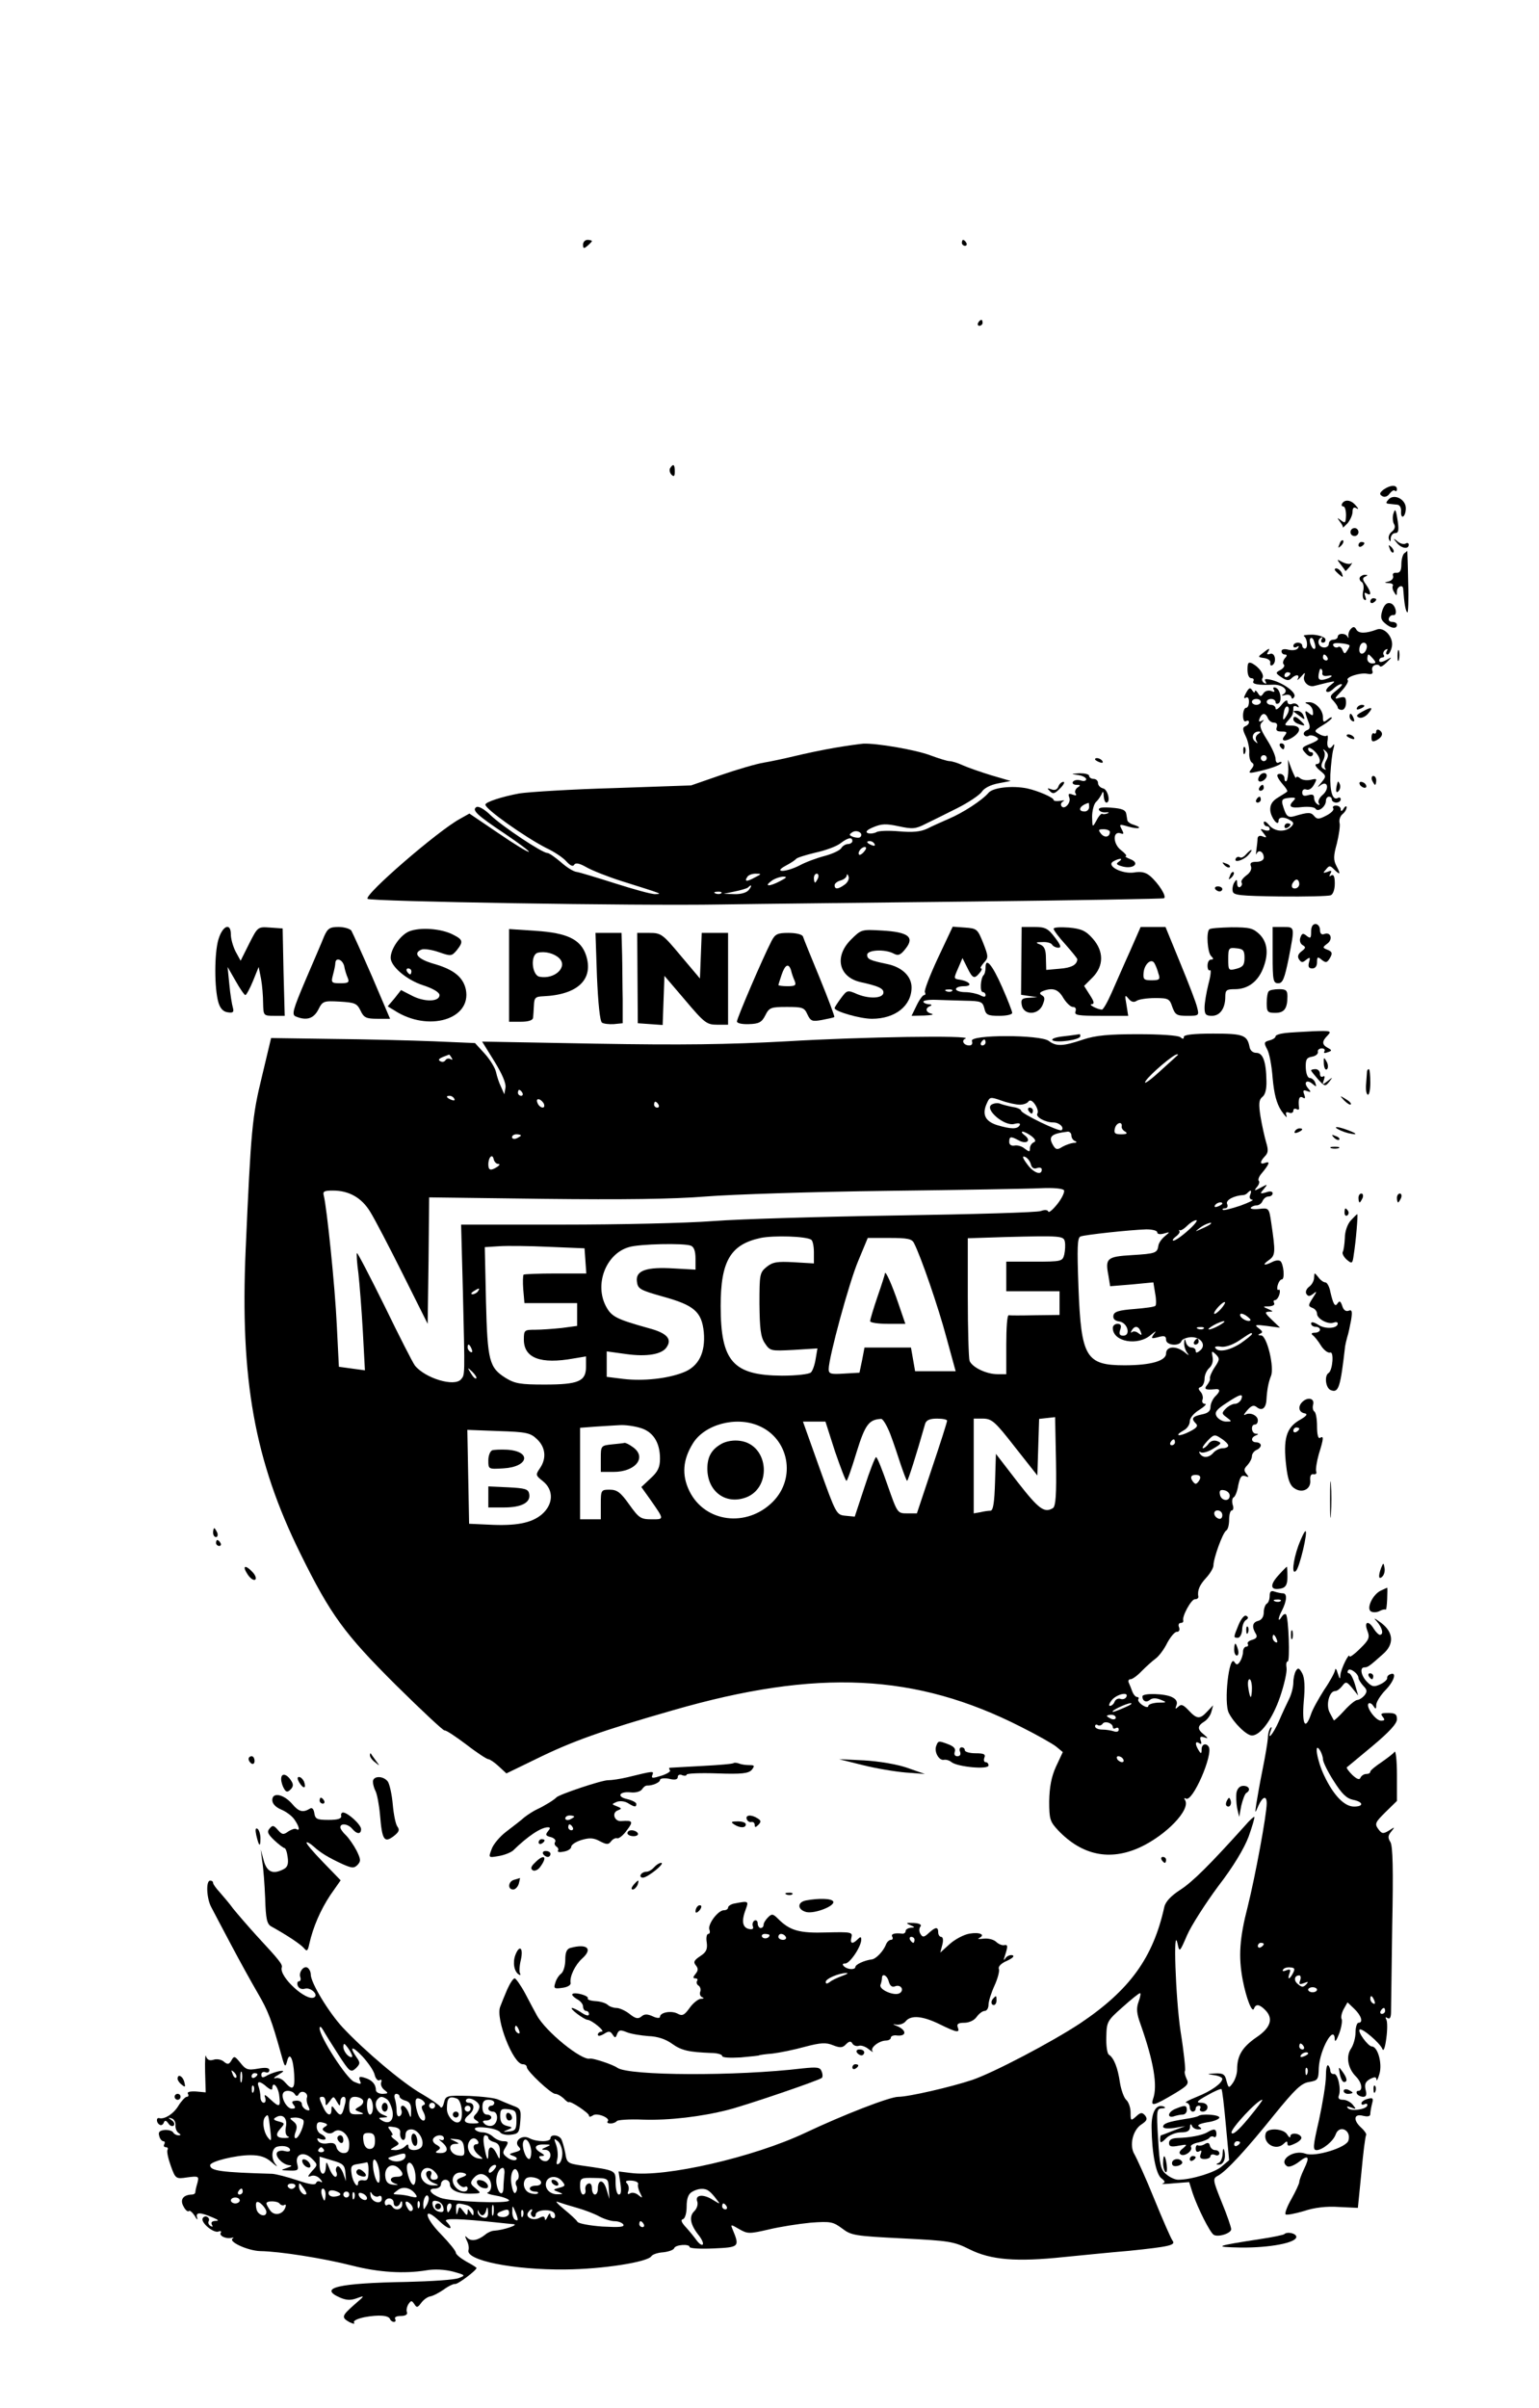 <?xml version="1.0" standalone="no"?>
<!DOCTYPE svg PUBLIC "-//W3C//DTD SVG 20010904//EN"
 "http://www.w3.org/TR/2001/REC-SVG-20010904/DTD/svg10.dtd">
<svg version="1.0" xmlns="http://www.w3.org/2000/svg"
 width="520pt" height="813pt" viewBox="0 0 520 813"
 preserveAspectRatio="xMidYMid meet">

<g transform="translate(0,813) scale(0.1,-0.1)"
fill="#000000" stroke="none">
<path d="M1970 7304 c0 -14 3 -14 15 -4 8 7 15 14 15 16 0 2 -7 4 -15 4 -8 0
-15 -7 -15 -16z"/>
<path d="M3250 7310 c0 -5 5 -10 11 -10 5 0 7 5 4 10 -3 6 -8 10 -11 10 -2 0
-4 -4 -4 -10z"/>
<path d="M3305 7040 c-3 -5 -1 -10 4 -10 6 0 11 5 11 10 0 6 -2 10 -4 10 -3 0
-8 -4 -11 -10z"/>
<path d="M2264 6549 c-3 -6 -1 -16 5 -22 8 -8 11 -5 11 11 0 24 -5 28 -16 11z"/>
<path d="M4675 6477 c-14 -11 -15 -16 -5 -22 8 -5 18 -2 25 8 7 9 15 14 18 10
4 -3 7 -1 7 5 0 16 -22 15 -45 -1z"/>
<path d="M4692 6444 c-10 -11 -10 -14 0 -15 7 -1 20 -2 28 -3 9 0 15 -10 14
-23 -1 -13 3 -20 7 -17 5 3 9 15 9 28 0 30 -39 50 -58 30z"/>
<path d="M4535 6430 c-3 -5 -2 -10 4 -10 5 0 9 -13 9 -30 -1 -26 -3 -28 -17
-17 -14 10 -14 10 -4 -4 7 -9 12 -18 10 -20 -1 -3 6 4 16 14 9 11 17 28 17 39
0 13 4 17 13 12 8 -5 8 -2 -2 9 -15 19 -37 22 -46 7z"/>
<path d="M4707 6392 c-2 -11 -1 -26 4 -33 4 -8 1 -17 -8 -24 -9 -7 -13 -18
-10 -26 4 -10 6 -9 6 4 1 9 7 17 15 17 11 0 13 9 9 38 -7 45 -9 48 -16 24z"/>
<path d="M4563 6333 c0 -7 6 -13 14 -13 7 0 13 6 13 13 0 8 -6 14 -13 14 -8 0
-14 -6 -14 -14z"/>
<path d="M4526 6293 c-6 -14 -5 -15 5 -6 7 7 10 15 7 18 -3 3 -9 -2 -12 -12z"/>
<path d="M4719 6298 c15 -20 41 -24 41 -7 0 5 -5 7 -10 4 -6 -4 -19 -1 -28 7
-15 12 -16 11 -3 -4z"/>
<path d="M4590 6289 c0 -5 5 -7 10 -4 6 3 10 8 10 11 0 2 -4 4 -10 4 -5 0 -10
-5 -10 -11z"/>
<path d="M4696 6277 c3 -10 9 -15 12 -12 3 3 0 11 -7 18 -10 9 -11 8 -5 -6z"/>
<path d="M4745 6262 c-5 -4 -10 -20 -10 -37 0 -22 -5 -30 -17 -29 -10 1 -14
-4 -11 -11 2 -7 -4 -15 -14 -18 -17 -4 -17 -5 0 -6 10 0 16 -5 13 -9 -2 -4 -1
-14 5 -22 7 -13 9 -12 9 3 0 16 19 25 21 10 4 -54 8 -75 14 -81 3 -4 5 42 3
101 -1 59 -3 107 -3 107 0 0 -4 -4 -10 -8z"/>
<path d="M4530 6224 c8 -10 15 -20 16 -22 1 -1 7 6 15 15 7 10 10 15 5 11 -5
-4 -18 -2 -30 4 -20 11 -20 10 -6 -8z"/>
<path d="M4510 6206 c0 -2 7 -9 15 -16 13 -11 14 -10 9 4 -5 14 -24 23 -24 12z"/>
<path d="M4595 6181 c-3 -5 0 -13 6 -16 6 -4 8 -18 5 -30 -3 -13 -2 -27 4 -30
6 -4 7 1 3 11 -4 12 -3 15 5 10 17 -10 15 5 -3 31 -12 16 -12 22 -2 26 9 4 9
6 0 6 -6 1 -14 -3 -18 -8z"/>
<path d="M4630 6099 c0 -5 5 -7 10 -4 6 3 10 8 10 11 0 2 -4 4 -10 4 -5 0 -10
-5 -10 -11z"/>
<path d="M4671 6070 c-7 -23 -6 -32 8 -44 20 -18 41 -21 41 -6 0 6 -7 10 -16
10 -9 0 -14 6 -11 13 2 6 9 11 14 10 17 -3 9 36 -9 40 -12 3 -20 -4 -27 -23z"/>
<path d="M4564 6006 c-6 -6 -9 -17 -8 -24 1 -7 0 -8 -3 -2 -6 13 -33 13 -33 0
0 -5 -7 -10 -15 -10 -8 0 -15 -6 -15 -13 0 -17 -28 -18 -34 -1 -3 8 0 16 6 20
7 4 8 3 4 -4 -4 -7 -2 -12 4 -12 7 0 10 6 8 13 -3 6 -22 13 -43 14 -21 0 -34
-2 -29 -5 12 -9 14 -42 3 -42 -5 0 -9 5 -9 10 0 6 -7 10 -15 10 -8 0 -15 -5
-15 -11 0 -5 5 -7 12 -3 7 4 8 3 4 -4 -4 -7 -18 -9 -32 -6 -14 4 -24 2 -24 -5
0 -6 5 -11 11 -11 8 0 9 -4 0 -13 -6 -8 -8 -17 -3 -21 4 -4 -1 -12 -11 -18
-18 -9 -18 -11 3 -25 16 -11 25 -12 33 -4 15 15 30 14 22 -1 -4 -7 1 -4 11 7
13 15 15 16 11 3 -7 -19 14 -40 34 -34 8 2 28 7 44 11 28 6 29 6 10 -9 -11 -8
-17 -18 -13 -21 4 -4 14 0 23 9 9 9 21 16 27 16 6 0 -1 -9 -16 -21 -23 -18
-24 -22 -11 -35 8 -9 15 -19 15 -23 0 -4 6 -8 14 -8 8 0 14 11 14 24 0 19 -4
22 -22 17 -19 -6 -18 -3 7 23 15 16 24 32 21 36 -10 10 42 27 66 22 15 -3 20
0 17 10 -3 7 0 16 8 19 8 3 15 1 17 -3 2 -5 12 1 23 12 20 20 20 20 -2 8 -15
-8 -23 -8 -23 -1 0 5 5 10 11 10 5 0 8 4 4 9 -3 5 0 13 6 17 8 4 9 3 5 -4 -4
-7 -3 -12 2 -12 5 0 12 12 15 27 6 32 -27 68 -52 57 -35 -13 -60 -14 -68 0 -6
11 -11 11 -19 2z m-121 -66 c-7 -8 -22 24 -16 34 4 5 10 1 13 -10 4 -10 6 -21
3 -24z m117 10 c0 -3 -4 -11 -9 -18 -7 -11 -9 -10 -15 3 -3 9 -10 14 -15 10
-5 -3 -13 -1 -16 5 -4 7 5 10 24 8 17 -1 31 -5 31 -8z m58 -7 c-5 -24 -27 -28
-25 -4 1 12 7 21 15 21 7 0 12 -8 10 -17z m-133 -33 c3 -5 1 -10 -4 -10 -6 0
-11 5 -11 10 0 6 2 10 4 10 3 0 8 -4 11 -10z m155 -5 c10 -12 10 -15 -4 -15
-9 0 -16 7 -16 15 0 8 2 15 4 15 2 0 9 -7 16 -15z m-172 -47 c-2 -8 5 -12 17
-10 26 5 14 -7 -13 -13 -18 -3 -21 5 -13 33 3 9 11 0 9 -10z m-108 -2 c0 -3
-4 -8 -10 -11 -5 -3 -10 -1 -10 4 0 6 5 11 10 11 6 0 10 -2 10 -4z"/>
<path d="M4267 5925 c-18 -13 -17 -14 5 -17 13 -2 22 -9 20 -16 -1 -8 2 -11 7
-8 16 10 9 45 -8 38 -9 -3 -12 -1 -7 6 9 15 5 15 -17 -3z"/>
<path d="M4722 5915 c0 -16 2 -22 5 -12 2 9 2 23 0 30 -3 6 -5 -1 -5 -18z"/>
<path d="M4215 5869 c0 -17 5 -29 13 -29 7 0 10 -4 7 -10 -6 -10 16 -14 64
-12 33 2 57 -18 39 -31 -10 -6 -9 -7 4 -4 9 3 18 1 21 -6 2 -8 5 -8 10 0 9 14
-37 47 -76 57 -21 5 -27 4 -21 -5 4 -8 3 -9 -5 -5 -6 4 -9 12 -5 17 6 11 -11
36 -35 49 -13 6 -16 2 -16 -21z"/>
<path d="M4210 5790 c-8 -15 -8 -20 -1 -16 7 4 11 -1 11 -13 0 -12 -4 -21 -10
-21 -5 0 -10 -12 -10 -26 0 -14 4 -23 10 -19 6 3 10 2 10 -4 0 -5 -6 -11 -12
-13 -10 -4 -10 -11 1 -34 8 -16 13 -41 12 -56 -1 -14 3 -29 9 -33 8 -5 7 -11
-2 -22 -11 -14 -8 -15 22 -8 45 10 80 23 80 30 0 4 -4 3 -10 0 -5 -3 -10 2
-10 12 0 11 -13 40 -29 65 -22 35 -27 49 -18 58 9 10 9 11 0 6 -9 -5 -11 -2
-7 8 8 20 20 20 28 1 3 -8 12 -15 20 -15 10 0 13 -6 10 -15 -4 -11 0 -15 16
-15 19 0 20 -2 10 -15 -16 -20 7 -20 33 -1 25 19 21 36 -10 36 -24 0 -25 1
-10 18 15 17 17 21 17 43 0 5 5 7 12 3 7 -4 8 -3 4 4 -4 6 -13 9 -21 5 -9 -3
-15 1 -15 8 0 8 -9 3 -20 -11 -11 -14 -20 -19 -20 -12 0 6 -7 12 -15 12 -8 0
-15 5 -15 10 0 6 7 10 15 10 8 0 15 -5 15 -11 0 -5 4 -7 10 -4 13 8 6 48 -10
53 -7 3 -10 0 -6 -7 5 -7 1 -9 -9 -4 -10 3 -21 0 -26 -8 -8 -12 -11 -12 -19 1
-5 8 -10 11 -10 5 0 -5 -4 -4 -9 4 -7 11 -11 9 -21 -9z m50 -30 c0 -5 -7 -10
-15 -10 -8 0 -15 5 -15 10 0 6 7 10 15 10 8 0 15 -4 15 -10z m90 -41 c-14 -26
-18 -24 -12 6 2 14 8 22 13 19 5 -3 5 -14 -1 -25z m-99 -68 c-8 -5 -10 -14 -6
-22 6 -11 5 -11 -5 -2 -14 12 -6 33 13 33 8 0 7 -3 -2 -9z m29 -81 c0 -5 -4
-10 -10 -10 -5 0 -10 5 -10 10 0 6 5 10 10 10 6 0 10 -4 10 -10z"/>
<path d="M4420 5752 c8 -4 16 -15 16 -25 2 -14 -1 -15 -12 -6 -17 14 -17 9 -4
-26 8 -20 7 -27 -5 -31 -8 -4 -12 -10 -9 -15 3 -5 10 -7 15 -4 5 4 16 2 25 -3
13 -7 10 -11 -15 -22 -35 -14 -36 -16 -17 -36 9 -9 17 -10 21 -4 3 5 1 10 -4
10 -6 0 -11 5 -11 12 0 6 9 3 20 -7 22 -20 26 -45 8 -45 -7 -1 -2 -10 11 -21
23 -19 23 -20 5 -42 -13 -15 -14 -18 -3 -9 25 19 32 -11 8 -32 -11 -9 -17 -22
-13 -28 4 -7 3 -8 -4 -4 -7 4 -12 14 -12 22 0 11 -6 13 -20 9 -14 -4 -20 -2
-20 9 0 9 6 13 14 10 9 -3 19 4 26 17 11 20 10 21 -11 16 -13 -3 -29 -1 -36 5
-7 6 -13 7 -14 2 0 -5 -6 7 -14 26 l-13 35 1 -33 c0 -18 -3 -35 -6 -39 -4 -3
-7 0 -7 9 0 8 -7 15 -15 15 -15 0 -12 -11 13 -40 8 -9 13 -18 11 -20 -2 -2
-16 -11 -31 -20 -20 -12 -27 -25 -26 -43 2 -25 28 -58 28 -35 0 13 20 14 40 1
12 -7 12 -12 3 -21 -20 -20 -56 -18 -75 5 -10 12 -17 15 -18 9 0 -7 5 -13 10
-13 6 0 10 -4 10 -10 0 -5 -8 -6 -17 -3 -16 6 -16 5 -4 -10 12 -15 12 -17 -3
-11 -10 4 -16 1 -17 -7 0 -8 -2 -25 -4 -39 -2 -14 -1 -19 1 -12 7 15 24 6 24
-14 0 -8 -10 -14 -25 -14 -18 0 -23 -4 -18 -16 3 -9 -3 -21 -16 -30 -12 -9
-19 -19 -16 -24 3 -5 1 -11 -5 -15 -5 -3 -10 2 -10 12 0 14 -2 15 -9 4 -5 -7
-8 -21 -6 -30 2 -14 23 -16 159 -18 87 -1 164 1 172 4 8 3 14 19 14 40 0 23
-4 32 -12 27 -7 -5 -8 -3 -3 6 6 10 4 12 -10 6 -15 -5 -16 -4 -5 8 11 14 14
14 27 1 21 -21 24 -18 9 10 -11 21 -11 34 1 77 7 29 12 61 9 70 -2 10 2 22 10
29 8 6 14 17 14 23 0 6 -5 4 -10 -4 -6 -10 -10 -11 -10 -2 0 6 -7 12 -16 12
-8 0 -13 -4 -9 -10 3 -5 -8 -16 -24 -24 -25 -13 -31 -13 -41 -1 -11 13 -20 13
-67 -1 -18 -5 -25 -1 -32 17 -14 38 -13 42 15 45 20 2 24 0 15 -9 -20 -20 -12
-27 29 -22 21 2 42 0 45 -6 9 -13 35 8 35 27 0 8 5 14 10 14 6 0 10 -4 10 -10
0 -5 7 -10 15 -10 8 0 15 5 15 11 0 5 -4 8 -9 5 -18 -11 -28 20 -26 79 2 33 6
71 10 85 5 17 4 21 -3 11 -11 -16 -21 -3 -16 22 1 11 0 16 -3 13 -3 -3 -15 -1
-25 5 -19 10 -19 12 11 30 17 10 31 22 31 25 0 4 -7 1 -15 -6 -13 -10 -15 -9
-15 8 0 25 -25 52 -48 51 -14 0 -15 -2 -2 -7z m61 -190 c-6 -10 -7 -23 -3 -27
4 -5 1 -5 -6 -1 -9 5 -9 12 -2 27 6 11 8 25 4 32 -5 9 -4 9 5 1 10 -9 10 -17
2 -32z m-91 -417 c0 -8 -7 -15 -15 -15 -9 0 -12 6 -9 15 4 8 10 15 15 15 5 0
9 -7 9 -15z"/>
<path d="M4585 5740 c-3 -6 1 -7 9 -4 18 7 21 14 7 14 -6 0 -13 -4 -16 -10z"/>
<path d="M4601 5726 c-18 -10 -20 -14 -9 -19 8 -3 22 3 31 14 19 22 12 24 -22
5z"/>
<path d="M4371 5727 c2 -1 12 -9 22 -16 15 -12 17 -12 11 3 -3 9 -13 16 -22
16 -8 0 -13 -1 -11 -3z"/>
<path d="M4560 5711 c0 -6 4 -13 10 -16 6 -3 7 1 4 9 -7 18 -14 21 -14 7z"/>
<path d="M4370 5701 c0 -5 7 -12 16 -15 24 -9 27 -7 10 9 -17 17 -26 19 -26 6z"/>
<path d="M4650 5660 c0 -6 -4 -9 -8 -6 -4 2 -8 -4 -8 -14 0 -15 4 -16 18 -9
20 11 23 25 8 34 -5 3 -10 1 -10 -5z"/>
<path d="M4550 5646 c0 -2 7 -7 16 -10 8 -3 12 -2 9 4 -6 10 -25 14 -25 6z"/>
<path d="M2820 5605 c-41 -7 -102 -20 -135 -28 -33 -8 -80 -18 -104 -22 -25
-4 -90 -23 -145 -42 l-101 -35 -260 -9 c-143 -4 -287 -13 -320 -18 -59 -11
-115 -29 -115 -38 0 -15 133 -109 205 -146 28 -13 59 -34 69 -46 13 -14 22
-18 26 -11 5 8 18 5 41 -8 19 -11 72 -32 119 -47 143 -45 138 -43 114 -44 -11
-1 -72 16 -135 36 -63 20 -122 38 -131 39 -10 1 -33 15 -53 33 -20 17 -40 31
-46 31 -17 0 -151 89 -191 127 -20 20 -41 32 -48 28 -17 -10 1 -27 97 -91 46
-31 82 -58 80 -60 -2 -3 -48 25 -102 62 l-99 67 -32 -18 c-74 -40 -325 -257
-312 -270 9 -9 906 -24 1193 -19 121 2 506 6 855 10 349 4 639 9 643 11 10 6
-19 51 -47 75 -15 13 -31 16 -54 12 -40 -6 -95 22 -71 37 8 5 19 9 24 9 6 0 3
-4 -4 -9 -12 -8 -9 -11 13 -17 37 -9 59 12 25 25 -13 5 -20 10 -15 10 5 1 -3
10 -17 21 -27 21 -28 66 0 56 10 -4 11 -1 3 14 -9 17 -8 18 22 9 35 -10 52 -5
19 6 -12 3 -22 11 -22 16 -1 5 -2 13 -3 18 -2 16 -12 21 -54 24 -27 2 -41 0
-39 -7 2 -6 13 -10 23 -9 10 1 13 0 7 -3 -7 -3 -15 -4 -19 -2 -3 2 -12 -8 -19
-22 -14 -25 -14 -25 -15 12 0 20 6 43 13 50 8 7 16 20 20 28 3 10 6 7 6 -7 1
-13 5 -23 9 -23 16 0 5 45 -11 48 -9 2 -17 10 -17 18 0 8 -7 14 -15 14 -8 0
-15 5 -15 10 0 6 -15 9 -32 9 -31 -2 -31 -2 -5 -6 15 -2 27 -9 27 -14 0 -6 -9
-8 -19 -4 -11 3 -22 1 -26 -5 -3 -5 2 -10 12 -10 14 0 15 -2 4 -9 -7 -5 -11
-14 -7 -20 5 -7 1 -8 -10 -4 -13 5 -16 3 -11 -10 7 -18 -18 -44 -27 -28 -3 5
0 12 6 15 7 4 3 4 -9 2 -13 -2 -23 -1 -23 3 0 8 -53 31 -90 39 -50 10 -115 3
-130 -15 -21 -25 -87 -68 -135 -88 -22 -10 -55 -24 -72 -33 -24 -11 -50 -13
-96 -9 -34 3 -69 2 -76 -3 -8 -4 -21 -6 -29 -3 -9 4 -3 11 19 20 28 12 44 12
86 3 46 -10 57 -9 90 8 21 10 69 34 107 53 38 19 75 44 83 55 8 13 30 24 56
29 l42 8 -65 19 c-36 11 -79 26 -97 34 -17 8 -37 14 -45 14 -7 0 -36 9 -63 19
-49 19 -183 42 -228 40 -12 -1 -56 -7 -97 -14z m860 -200 c0 -8 -7 -15 -15
-15 -26 0 -18 20 13 29 1 1 2 -6 2 -14z m-773 -101 c-3 -4 -14 -3 -24 0 -15 6
-15 8 -3 16 16 10 39 -4 27 -16z m843 17 c0 -18 -18 -21 -30 -6 -10 13 -9 15
9 15 11 0 21 -4 21 -9z m-870 -31 c0 -5 -7 -10 -15 -10 -7 0 -18 -6 -22 -13
-4 -8 -30 -20 -56 -27 -27 -7 -65 -21 -85 -32 -47 -24 -92 -25 -47 -1 17 9 32
19 35 23 3 4 32 13 65 21 33 7 71 21 84 31 26 20 41 23 41 8z m75 -10 c3 -6
-1 -7 -9 -4 -18 7 -21 14 -7 14 6 0 13 -4 16 -10z m-35 -25 c-7 -9 -15 -13
-17 -11 -7 7 7 26 19 26 6 0 6 -6 -2 -15z m-370 -88 c-27 -15 -36 -14 -25 2 3
6 16 11 28 11 21 0 21 -1 -3 -13z m214 -2 c-4 -8 -8 -15 -10 -15 -2 0 -4 7 -4
15 0 8 4 15 10 15 5 0 7 -7 4 -15z m90 -22 c-22 -16 -34 -17 -34 -2 0 6 9 13
20 16 11 3 20 10 21 17 0 6 3 5 6 -3 3 -8 -2 -20 -13 -28z m-218 12 c-36 -19
-56 -19 -30 0 10 8 28 14 39 15 16 0 14 -3 -9 -15z m-106 -30 c-7 -9 -27 -15
-49 -14 l-36 1 38 8 c20 4 40 10 44 13 13 13 15 7 3 -8z m-93 -11 c-3 -3 -12
-4 -19 -1 -8 3 -5 6 6 6 11 1 17 -2 13 -5z"/>
<path d="M4325 5610 c3 -5 8 -10 11 -10 2 0 4 5 4 10 0 6 -5 10 -11 10 -5 0
-7 -4 -4 -10z"/>
<path d="M4201 5594 c0 -11 3 -14 6 -6 3 7 2 16 -1 19 -3 4 -6 -2 -5 -13z"/>
<path d="M3700 5566 c0 -2 7 -7 16 -10 8 -3 12 -2 9 4 -6 10 -25 14 -25 6z"/>
<path d="M4255 5509 c-4 -6 -5 -13 -2 -16 7 -7 27 6 27 18 0 12 -17 12 -25 -2z"/>
<path d="M4636 5495 c4 -8 8 -15 10 -15 2 0 4 7 4 15 0 8 -4 15 -10 15 -5 0
-7 -7 -4 -15z"/>
<path d="M3576 5474 c-4 -10 -12 -14 -24 -9 -14 5 -15 4 -4 -7 10 -10 16 -8
34 10 12 12 17 22 11 22 -6 0 -14 -7 -17 -16z"/>
<path d="M4520 5490 c-8 -26 -7 -41 2 -32 6 6 8 16 5 24 -3 7 -6 11 -7 8z"/>
<path d="M4595 5480 c3 -5 11 -10 16 -10 6 0 7 5 4 10 -3 6 -11 10 -16 10 -6
0 -7 -4 -4 -10z"/>
<path d="M4255 5470 c-3 -5 -1 -10 4 -10 6 0 11 5 11 10 0 6 -2 10 -4 10 -3 0
-8 -4 -11 -10z"/>
<path d="M4245 5430 c-3 -5 -1 -10 4 -10 6 0 11 5 11 10 0 6 -2 10 -4 10 -3 0
-8 -4 -11 -10z"/>
<path d="M4340 5339 c0 -5 5 -7 10 -4 6 3 10 8 10 11 0 2 -4 4 -10 4 -5 0 -10
-5 -10 -11z"/>
<path d="M4210 5245 c-7 -8 -16 -13 -20 -10 -5 3 -11 2 -14 -3 -10 -17 24 -8
41 10 9 10 14 18 11 18 -3 0 -11 -7 -18 -15z"/>
<path d="M4137 5209 c7 -7 15 -10 18 -7 3 3 -2 9 -12 12 -14 6 -15 5 -6 -5z"/>
<path d="M4156 5173 c-6 -14 -5 -15 5 -6 7 7 10 15 7 18 -3 3 -9 -2 -12 -12z"/>
<path d="M4106 5128 c3 -4 9 -8 15 -8 5 0 9 4 9 8 0 5 -7 9 -15 9 -8 0 -12 -4
-9 -9z"/>
<path d="M4430 4984 c0 -22 -2 -24 -15 -14 -12 10 -16 9 -21 -5 -4 -10 -1 -21
7 -26 12 -7 11 -10 -3 -21 -12 -9 -15 -18 -9 -27 8 -12 12 -12 24 -2 13 10 15
9 10 -8 -4 -15 -1 -21 11 -21 10 0 16 8 16 21 0 18 2 20 16 8 13 -10 17 -10
25 2 13 20 11 26 -8 33 -15 6 -14 8 2 20 20 15 11 41 -11 32 -9 -3 -14 2 -14
14 0 11 -7 20 -15 20 -10 0 -15 -10 -15 -26z"/>
<path d="M738 4958 c-14 -47 -14 -165 0 -213 6 -20 16 -31 31 -33 18 -3 22 0
18 15 -3 10 -9 45 -12 78 l-6 60 27 -47 c15 -27 30 -48 33 -48 3 0 15 21 26
48 l19 47 8 -40 c4 -22 7 -59 7 -82 1 -42 1 -43 37 -43 l36 0 -4 148 -3 147
-42 3 c-42 3 -42 3 -71 -54 l-29 -58 -17 31 c-9 18 -16 43 -16 58 0 41 -28 30
-42 -17z"/>
<path d="M1095 4968 c-7 -18 -36 -85 -63 -148 -42 -99 -47 -116 -33 -122 36
-15 60 -8 76 22 15 30 18 31 73 28 51 -3 58 -6 70 -30 11 -24 19 -28 57 -28
l43 0 -61 143 c-34 78 -66 148 -70 155 -5 6 -24 12 -43 12 -30 0 -37 -5 -49
-32z m68 -100 c2 -13 8 -31 12 -40 6 -15 2 -18 -25 -18 -30 0 -32 2 -25 28 4
15 8 33 8 40 1 21 24 13 30 -10z"/>
<path d="M1382 4985 c-30 -13 -62 -59 -62 -89 0 -29 54 -75 110 -93 34 -11 55
-24 55 -33 0 -23 -51 -24 -93 -2 l-37 19 -22 -28 -23 -27 23 -14 c114 -74 261
-30 241 71 -9 41 -40 67 -106 86 -57 16 -74 37 -43 49 9 3 35 -1 58 -9 40 -14
43 -14 60 6 23 29 22 36 -12 53 -40 21 -112 26 -149 11z m8 -135 c0 -5 -2 -10
-4 -10 -3 0 -8 5 -11 10 -3 6 -1 10 4 10 6 0 11 -4 11 -10z"/>
<path d="M3169 4895 c-27 -58 -47 -110 -44 -115 3 -6 2 -10 -3 -10 -4 0 -16
-16 -25 -35 l-17 -35 43 1 c23 1 34 3 25 6 -21 5 -23 19 -5 26 7 3 5 6 -5 6
-10 1 -18 5 -18 9 0 4 19 7 43 6 23 -1 68 -2 99 -3 53 -1 58 -3 64 -26 5 -22
12 -25 50 -25 24 0 44 4 44 10 0 5 -15 44 -34 87 -34 77 -56 102 -56 66 0 -11
-3 -23 -7 -26 -10 -11 -13 -57 -2 -57 5 0 9 -5 9 -10 0 -7 -6 -7 -19 0 -11 5
-33 10 -50 10 -17 0 -31 5 -31 10 0 6 12 10 27 10 31 0 21 16 -14 22 -21 3
-21 4 -6 38 l15 35 16 -32 c18 -37 24 -40 42 -18 7 8 9 15 5 15 -5 0 0 8 9 19
16 17 16 21 -2 67 -19 47 -21 49 -61 52 l-42 3 -50 -106z m48 -111 c-3 -3 -12
-4 -19 -1 -8 3 -5 6 6 6 11 1 17 -2 13 -5z"/>
<path d="M3451 4886 l-1 -115 27 -4 28 -4 -28 -2 c-23 -1 -28 -5 -25 -23 5
-36 54 -37 70 -3 9 21 9 28 -1 34 -10 6 -9 10 4 15 32 12 51 6 68 -24 10 -16
24 -30 32 -30 9 0 12 -6 9 -15 -5 -13 8 -15 86 -15 l92 0 -6 38 c-6 32 -5 35
7 20 9 -11 18 -14 28 -7 8 5 36 9 62 9 44 0 49 -2 58 -30 10 -27 15 -30 51
-30 39 0 40 1 33 28 -3 15 -29 82 -57 150 l-50 122 -42 0 -42 0 -36 -82 c-21
-46 -48 -109 -62 -140 -14 -32 -29 -58 -33 -57 -17 1 -47 18 -35 18 11 1 9 9
-6 32 l-19 30 29 29 c38 39 38 88 0 131 -23 26 -38 33 -80 37 -29 2 -52 1 -52
-4 0 -5 18 -29 40 -53 22 -25 40 -47 40 -50 -1 -19 -20 -29 -60 -32 l-45 -4
-1 39 c0 29 -5 41 -20 47 -16 6 -15 8 8 8 15 1 30 -3 33 -9 3 -5 13 -10 21
-10 11 0 8 9 -12 35 -23 30 -32 35 -69 35 l-43 0 -1 -114z m463 -43 c7 -20 4
-23 -23 -23 -26 0 -29 3 -27 26 3 30 27 50 37 31 4 -7 10 -22 13 -34z"/>
<path d="M4086 4992 c-11 -10 -6 -78 6 -90 9 -9 9 -12 0 -12 -7 0 -12 -9 -12
-21 0 -11 4 -18 8 -15 5 3 3 -18 -5 -47 -7 -28 -13 -64 -13 -79 0 -23 4 -28
25 -28 27 0 45 25 45 64 0 23 4 26 33 26 42 0 75 24 93 66 21 50 18 91 -10
119 -22 21 -33 24 -95 24 -38 -1 -72 -3 -75 -7z m119 -96 c0 -24 -5 -31 -27
-37 -27 -7 -28 -6 -28 33 0 37 2 39 28 36 23 -2 27 -8 27 -32z"/>
<path d="M4300 4905 c0 -86 2 -95 19 -95 15 0 21 15 35 83 21 109 22 107 -19
107 l-35 0 0 -95z"/>
<path d="M1720 4836 l0 -156 40 0 c25 0 40 5 41 13 1 6 2 25 3 42 1 26 5 30
31 31 117 5 172 57 145 139 -18 53 -63 75 -170 82 l-90 6 0 -157z m169 59 c31
-29 -14 -73 -66 -63 -26 5 -32 74 -6 81 24 6 55 -2 72 -18z"/>
<path d="M2875 4957 c-57 -57 -41 -126 32 -143 59 -13 78 -21 78 -35 0 -20
-46 -23 -88 -6 -34 15 -35 14 -56 -14 -11 -15 -21 -30 -21 -33 0 -11 86 -36
126 -36 79 0 134 44 134 106 0 38 -33 69 -83 79 -57 12 -67 16 -67 31 0 17 61
20 90 4 15 -8 23 -5 40 17 31 39 9 56 -80 61 -69 4 -70 4 -105 -31z"/>
<path d="M2017 4833 c4 -91 10 -151 17 -156 6 -4 24 -6 40 -5 l30 3 0 80 c-1
44 -1 113 -2 153 l-2 72 -44 0 -44 0 5 -147z"/>
<path d="M2154 4828 l1 -153 42 -3 42 -3 3 83 3 83 70 -82 c65 -77 73 -83 108
-83 l37 0 0 155 0 155 -45 0 -44 0 -3 -77 -3 -77 -65 77 c-61 73 -66 77 -106
77 l-41 0 1 -152z"/>
<path d="M2607 4953 c-30 -58 -117 -261 -117 -272 0 -6 17 -10 41 -9 33 1 43
6 55 30 13 26 19 28 73 28 52 0 59 -2 69 -25 11 -23 16 -25 49 -19 21 4 40 8
42 10 2 1 -20 60 -49 131 -29 70 -55 134 -57 141 -3 7 -23 12 -49 12 -37 0
-45 -4 -57 -27z m66 -100 c2 -10 8 -26 12 -35 6 -15 2 -18 -24 -18 -17 0 -31
2 -31 4 0 1 5 17 11 35 12 35 24 40 32 14z"/>
<path d="M4287 4783 c-4 -3 -7 -21 -7 -40 0 -30 3 -33 29 -33 30 0 41 14 41
56 0 20 -5 24 -28 24 -16 0 -32 -3 -35 -7z"/>
<path d="M4343 4642 c-18 -2 -33 -7 -33 -11 0 -5 -9 -11 -21 -14 -18 -5 -19
-8 -8 -29 8 -13 16 -57 19 -98 5 -54 13 -85 29 -110 13 -19 21 -27 18 -18 -4
12 -2 15 9 11 7 -3 14 0 14 7 0 6 5 8 11 5 6 -4 10 -1 8 6 -3 28 1 40 13 33 8
-5 9 -2 5 10 -6 14 -3 17 9 12 14 -5 15 -4 4 9 -17 20 -5 32 15 15 13 -11 14
-10 9 4 -3 9 -12 16 -18 16 -8 0 -13 15 -14 34 -1 29 3 35 21 38 12 2 21 9 20
16 -2 6 4 12 13 12 8 0 12 -4 9 -10 -4 -6 1 -7 11 -3 15 5 15 7 0 15 -20 11
-20 22 0 42 14 15 10 16 -48 14 -35 -2 -78 -4 -95 -6z"/>
<path d="M3595 4631 c-29 -3 -45 -9 -38 -14 15 -9 93 2 93 14 0 5 -1 8 -2 7
-2 0 -25 -4 -53 -7z"/>
<path d="M3660 4620 c-68 -23 -91 -24 -116 -5 -28 22 -269 22 -260 0 3 -9 0
-15 -9 -15 -19 0 -28 17 -13 23 28 12 -353 6 -602 -9 -203 -11 -355 -13 -648
-8 l-383 7 41 -66 c26 -42 40 -74 38 -89 l-4 -23 -11 25 c-7 14 -14 36 -17 50
-3 14 -20 42 -38 62 l-33 36 -140 6 c-77 3 -232 7 -344 8 l-205 3 -31 -130
c-33 -135 -37 -177 -55 -585 -19 -439 30 -712 185 -1026 102 -207 149 -271
323 -444 86 -85 160 -154 164 -153 4 2 37 -20 73 -47 36 -28 70 -50 75 -50 5
0 21 -11 35 -24 l26 -24 99 48 c122 60 222 96 463 165 488 141 821 125 1177
-56 52 -26 105 -56 118 -66 l23 -19 -23 -49 c-16 -35 -22 -70 -23 -117 0 -61
3 -69 30 -98 81 -85 175 -104 276 -58 89 41 173 128 153 160 -4 6 -3 8 3 5 22
-14 93 149 77 175 -9 14 -24 9 -24 -9 0 -15 -2 -16 -10 -3 -13 21 -12 33 2 24
7 -5 9 -2 5 9 -4 12 -1 15 11 11 15 -5 15 -4 0 9 -23 18 -23 29 1 44 10 6 21
21 24 33 l6 22 -20 -21 c-25 -27 -35 -26 -63 4 -18 19 -25 22 -35 12 -10 -9
-11 -8 -6 5 4 11 0 20 -14 27 -23 13 -101 15 -101 3 0 -16 13 -22 25 -12 8 7
21 7 36 1 23 -9 22 -10 -8 -10 -18 -1 -33 -6 -33 -11 0 -6 -8 -5 -19 2 -11 7
-17 16 -15 20 3 4 1 8 -4 8 -5 0 -12 8 -16 18 -3 9 -9 23 -12 30 -3 6 -1 12 6
12 6 0 23 12 38 28 15 15 36 34 47 42 11 8 29 32 39 53 11 20 25 37 32 37 8 0
11 6 8 15 -4 8 -1 15 5 15 6 0 10 3 9 8 -5 14 27 72 39 72 7 0 12 3 12 8 -4
22 4 40 26 64 14 15 25 34 25 42 0 24 31 110 43 118 6 3 10 20 10 37 0 17 4
31 9 31 5 0 7 9 3 19 -3 11 -2 22 3 25 6 3 13 22 16 42 6 27 11 34 23 30 13
-5 14 -4 4 8 -9 11 -8 17 4 29 8 9 15 22 15 30 0 8 7 17 15 21 8 3 15 10 15
16 0 5 -7 10 -15 10 -18 0 -20 16 -2 23 10 4 10 6 0 6 -15 1 -18 31 -3 31 6 0
10 6 10 14 0 17 -27 29 -43 19 -7 -3 -3 3 7 15 14 16 22 19 32 11 17 -14 31
-5 33 23 2 36 7 61 15 81 13 28 -13 137 -33 138 -11 0 -12 2 -3 6 10 4 8 8 -5
18 -16 12 -12 13 27 8 l45 -6 -28 27 c-23 22 -25 26 -10 27 16 0 16 1 -2 9
-19 8 -19 9 3 9 13 1 20 5 17 11 -3 6 -2 10 3 10 5 0 12 9 15 20 3 11 1 18 -3
15 -4 -3 -6 4 -3 15 3 11 9 20 14 20 11 0 6 53 -5 62 -6 4 -18 2 -27 -3 -28
-14 -36 -11 -12 6 23 16 23 27 8 128 -7 48 -8 49 -41 45 -18 -2 -30 0 -28 4 3
4 12 8 20 8 8 0 17 7 20 15 4 8 12 15 20 15 8 0 14 5 14 11 0 6 -9 8 -22 3
-21 -6 -22 -5 -8 11 14 17 14 18 -10 5 -22 -12 -24 -11 -13 2 7 8 10 18 6 21
-3 4 1 15 9 24 26 31 31 43 14 37 -20 -8 -20 3 -2 22 11 11 12 21 4 47 -5 17
-14 57 -19 87 -7 44 -5 57 6 66 10 7 15 27 14 55 -1 65 -12 94 -34 94 -12 0
-21 8 -23 20 -8 40 -21 45 -123 45 -67 0 -99 -4 -99 -11 0 -8 -4 -8 -12 -1 -8
6 -68 10 -143 10 -99 0 -143 -4 -185 -18z m-330 -10 c0 -5 -5 -10 -11 -10 -5
0 -7 5 -4 10 3 6 8 10 11 10 2 0 4 -4 4 -10z m-1804 -52 c4 -6 3 -8 -4 -4 -6
3 -13 2 -17 -4 -4 -6 -11 -7 -18 -3 -9 6 -3 10 30 22 1 1 5 -4 9 -11z m2453 9
c-2 -2 -31 -28 -64 -58 -33 -30 -53 -43 -44 -29 15 23 94 90 106 90 4 0 4 -1
2 -3z m-2214 -127 c3 -5 1 -10 -4 -10 -6 0 -11 5 -11 10 0 6 2 10 4 10 3 0 8
-4 11 -10z m-230 -20 c3 -6 -1 -7 -9 -4 -18 7 -21 14 -7 14 6 0 13 -4 16 -10z
m1911 -20 c12 0 26 5 29 11 5 6 13 3 22 -10 8 -12 12 -25 8 -31 -7 -11 26 -30
54 -30 20 0 38 -17 28 -26 -7 -7 -137 56 -137 66 0 4 -12 10 -27 12 -16 3 -35
8 -43 11 -8 4 -22 2 -30 -3 -24 -16 44 -74 77 -65 16 4 22 2 18 -5 -8 -13 -29
-13 -76 1 -41 13 -52 37 -34 75 9 20 11 21 48 8 22 -8 50 -14 63 -14z m-1608
2 c6 -18 -15 -14 -22 4 -4 10 -1 14 6 12 6 -2 14 -10 16 -16z m387 -2 c3 -5 1
-10 -4 -10 -6 0 -11 5 -11 10 0 6 2 10 4 10 3 0 8 -4 11 -10z m1565 -74 c-1
-5 4 -13 12 -17 9 -6 5 -9 -14 -9 -21 0 -25 4 -21 20 5 20 26 25 23 6z m-305
-32 c14 -11 16 -18 8 -21 -7 -3 -13 -12 -13 -20 0 -13 -2 -13 -17 -2 -9 8 -24
13 -35 11 -11 -2 -18 3 -18 12 0 19 5 20 31 6 27 -15 45 -2 22 16 -10 7 -13
13 -8 13 6 0 19 -7 30 -15z m135 2 c0 -8 6 -17 13 -19 7 -3 5 -6 -6 -6 -9 -1
-26 -7 -37 -13 -17 -11 -22 -10 -30 2 -20 32 -10 42 48 49 6 0 12 -5 12 -13z
m-1860 0 c0 -2 -7 -6 -15 -10 -8 -3 -15 -1 -15 4 0 6 7 10 15 10 8 0 15 -2 15
-4z m-77 -96 c7 0 6 -4 -3 -10 -22 -14 -30 -12 -30 8 0 25 14 38 18 18 2 -9 9
-16 15 -16z m1800 -1 c3 -13 11 -17 21 -13 9 3 16 1 16 -5 0 -22 -29 -11 -50
19 -15 20 -17 28 -7 24 8 -3 17 -14 20 -25z m112 -88 c3 -6 -7 -27 -22 -46
-15 -19 -29 -31 -31 -26 -2 6 -12 7 -25 2 -12 -5 -229 -11 -482 -15 -253 -4
-534 -12 -625 -19 -91 -7 -320 -12 -508 -12 l-344 0 6 -225 c7 -291 7 -281 -6
-297 -22 -27 -121 3 -156 46 -7 9 -53 99 -102 200 -50 101 -92 182 -94 180 -2
-2 0 -33 5 -69 4 -36 11 -124 15 -196 l7 -131 -44 6 -44 6 -7 140 c-6 132 -34
399 -44 438 -4 14 1 17 31 17 54 0 97 -24 126 -72 15 -24 64 -118 110 -210
l84 -168 3 214 2 213 388 -5 c266 -3 437 -1 547 8 88 7 363 16 610 19 248 3
482 7 522 9 42 2 74 -1 78 -7z m629 -16 c-4 -9 0 -15 7 -16 8 0 -10 -9 -40
-20 -30 -10 -57 -17 -59 -14 -3 3 0 5 7 5 8 0 11 7 7 15 -5 13 23 28 56 30 3
0 10 3 14 8 11 11 14 8 8 -8z m-94 -29 c0 -2 -7 -7 -16 -10 -8 -3 -12 -2 -9 4
6 10 25 14 25 6z m-116 -91 c-21 -19 -43 -34 -49 -34 -5 0 -2 6 7 13 10 7 16
16 13 19 -3 4 -2 5 1 3 3 -2 14 4 25 15 10 10 24 19 31 19 6 0 -6 -16 -28 -35z
m75 21 c-2 -2 -15 -9 -29 -15 -24 -11 -24 -11 -6 3 16 13 49 24 35 12z m-179
-27 c0 -6 9 -8 23 -4 21 6 21 6 3 -9 -11 -9 -21 -23 -22 -32 -4 -25 -9 -27
-90 -32 -84 -5 -90 -11 -79 -68 l6 -37 73 6 73 7 6 -37 c4 -20 4 -39 1 -42 -3
-4 -36 -8 -72 -11 -52 -4 -68 -9 -70 -22 -2 -11 5 -18 20 -20 28 -4 40 -48 13
-48 -12 0 -15 6 -10 20 5 14 2 20 -9 20 -9 0 -16 -6 -16 -14 0 -47 85 -62 129
-23 16 13 20 15 11 4 -12 -17 -11 -18 13 -12 21 6 27 4 27 -9 0 -19 46 -23 52
-4 2 6 17 12 32 13 34 1 53 -27 31 -45 -11 -9 -15 -9 -15 -1 0 6 -6 11 -14 11
-8 0 -17 8 -19 18 -4 14 -5 13 -6 -4 0 -11 5 -26 12 -34 6 -8 3 -7 -9 3 -29
24 -64 22 -64 -3 0 -25 -52 -40 -140 -40 -131 0 -147 27 -156 262 -5 137 -4
169 7 173 16 6 165 22 222 24 20 0 37 -4 37 -10z m-1169 -25 c5 -3 9 -22 9
-42 l0 -38 -68 4 c-56 3 -71 1 -92 -16 -23 -19 -24 -25 -24 -125 1 -83 4 -111
18 -132 18 -27 20 -27 98 -23 l80 5 -6 -35 c-3 -20 -10 -40 -16 -46 -6 -6 -48
-11 -98 -11 -165 1 -207 48 -207 235 0 152 33 208 135 230 44 9 153 6 171 -6z
m857 -7 c2 -10 1 -29 -2 -43 -6 -23 -9 -24 -101 -24 l-95 0 0 -50 0 -50 90 0
90 0 0 -40 0 -40 -82 -1 c-46 -1 -86 -1 -90 0 -5 0 -8 -44 -8 -99 l0 -100 -30
0 c-37 0 -85 23 -94 45 -3 9 -6 106 -6 216 l0 198 123 4 c194 5 201 4 205 -16z
m-510 -4 c23 -44 83 -218 110 -320 l31 -113 -69 0 -68 0 -7 40 -7 40 -78 0
-79 0 -8 -42 -9 -43 -52 -3 c-45 -3 -52 -1 -52 15 0 39 69 293 100 366 l32 77
74 0 c60 0 75 -3 82 -17z m-1110 -60 l3 -43 -104 0 c-57 0 -106 -2 -108 -4 -2
-3 -3 -25 -1 -50 l4 -46 89 0 89 0 0 -39 0 -38 -52 -7 c-29 -3 -70 -6 -90 -6
-36 0 -38 -1 -38 -33 0 -63 57 -84 168 -64 l42 7 0 -35 c0 -49 -25 -60 -140
-60 -81 0 -100 3 -131 22 -56 35 -62 57 -67 260 l-4 182 48 3 c27 2 103 1 169
-2 l120 -5 3 -42z m356 51 c11 -4 16 -19 16 -44 l0 -37 -72 4 c-94 6 -131 -7
-126 -44 3 -25 10 -29 88 -51 105 -29 131 -51 138 -120 6 -69 -17 -116 -69
-136 -53 -21 -135 -30 -203 -22 l-56 7 0 43 0 43 65 -9 c71 -10 123 -1 138 24
18 27 0 47 -60 63 -111 31 -127 39 -146 75 -39 75 1 177 78 199 35 11 186 14
209 5z m-719 -154 c-3 -5 -12 -10 -18 -10 -7 0 -6 4 3 10 19 12 23 12 15 0z
m2510 -60 c-10 -11 -20 -18 -22 -16 -6 5 30 44 36 39 2 -1 -4 -12 -14 -23z
m100 -38 c-7 -8 -35 7 -35 18 0 6 7 6 20 -2 10 -7 17 -14 15 -16z m-105 -17
c-14 -8 -29 -14 -35 -14 -5 0 1 6 15 14 14 8 30 14 35 14 6 0 -1 -6 -15 -14z
m-266 -21 c5 -13 4 -14 -7 -6 -8 7 -18 8 -22 4 -5 -4 -5 -1 -1 6 10 17 23 15
30 -4z m213 10 c-3 -3 -12 -4 -19 -1 -8 3 -5 6 6 6 11 1 17 -2 13 -5z m163
-19 c0 -2 -17 -16 -37 -30 -38 -25 -77 -33 -87 -16 -3 4 5 6 18 4 14 -3 39 5
62 20 43 29 44 29 44 22z m-2636 -51 c3 -8 2 -12 -4 -9 -6 3 -10 10 -10 16 0
14 7 11 14 -7z m2510 -61 c-10 -15 -17 -32 -16 -37 2 -4 -3 -14 -9 -22 -12
-14 -7 -18 24 -15 21 3 22 -6 2 -25 -8 -9 -15 -24 -15 -35 0 -14 -9 -21 -30
-25 -32 -7 -36 -14 -19 -31 8 -8 2 -15 -22 -27 -35 -18 -54 -15 -20 4 12 6 21
20 21 30 0 12 13 28 33 40 17 11 26 20 18 20 -7 0 -11 6 -8 14 3 7 0 19 -6 26
-9 10 -9 14 1 17 6 3 12 15 12 28 0 12 7 28 16 36 9 8 14 22 11 37 -4 21 -3
22 11 9 14 -14 13 -19 -4 -44z m-2495 -37 c-3 -3 -11 5 -18 17 -13 21 -12 21
5 5 10 -10 16 -20 13 -22z m2585 -71 c-4 -8 -13 -15 -21 -15 -8 0 -22 -7 -31
-16 -15 -15 -14 -18 3 -30 18 -14 18 -14 -3 -14 -11 0 -25 8 -31 17 -8 14 -2
23 32 45 48 32 59 34 51 13z m-636 -367 c-29 -18 -48 -4 -119 87 l-74 96 -3
-96 c-2 -66 -6 -95 -15 -96 -7 0 -22 -2 -34 -5 l-23 -4 0 160 0 160 33 0 c29
-1 40 -11 107 -97 l75 -95 3 95 3 96 27 3 27 3 3 -149 c2 -113 -1 -151 -10
-158z m-550 250 c11 -29 27 -77 36 -105 10 -29 19 -53 21 -53 3 0 31 87 61
193 4 12 16 17 40 17 19 0 34 -3 34 -7 0 -5 -23 -77 -51 -160 l-51 -153 -33 0
c-33 0 -33 1 -66 95 -18 52 -35 95 -39 95 -3 0 -21 -45 -39 -101 l-33 -100
-31 3 c-31 3 -32 5 -88 161 l-56 157 38 0 38 0 32 -100 c19 -55 36 -100 39
-100 3 0 18 43 34 96 29 94 42 111 83 113 6 1 20 -23 31 -51z m-445 28 c103
-43 128 -177 48 -257 -88 -88 -230 -70 -282 37 -26 54 -22 105 12 160 39 64
145 93 222 60z m-401 -7 c44 -12 68 -49 68 -104 0 -29 -7 -44 -31 -66 l-32
-30 30 -42 c48 -69 48 -67 5 -67 -37 0 -43 4 -76 50 -29 41 -41 50 -66 50 -29
0 -30 -1 -30 -50 l0 -50 -35 0 -35 0 0 154 0 155 53 4 c28 2 66 4 82 5 17 1
47 -3 67 -9z m-348 -38 c30 -28 33 -66 10 -99 -15 -22 -14 -24 10 -43 38 -30
36 -79 -4 -113 -35 -29 -87 -39 -180 -34 l-65 3 -3 159 -3 158 105 -4 c94 -3
108 -6 130 -27z m2336 -22 c0 -5 -8 -9 -19 -9 -10 0 -24 -7 -31 -15 -15 -18
-36 -19 -46 -3 -4 6 -3 8 4 4 6 -3 25 2 42 13 27 16 29 19 13 25 -11 4 -22 1
-29 -8 -6 -9 -15 -16 -19 -16 -5 0 2 11 14 24 22 23 25 24 47 9 13 -8 24 -19
24 -24z m-180 11 c0 -5 -5 -10 -11 -10 -5 0 -7 5 -4 10 3 6 8 10 11 10 2 0 4
-4 4 -10z m84 -125 c-4 -8 -10 -15 -14 -15 -4 0 -10 7 -14 15 -4 10 1 15 14
15 13 0 18 -5 14 -15z m101 -55 c0 -22 -29 -18 -33 3 -3 14 1 18 15 15 10 -2
18 -10 18 -18z m-25 -66 c0 -9 -5 -14 -12 -12 -18 6 -21 28 -4 28 9 0 16 -7
16 -16z m-325 -615 c-4 -6 -13 -8 -20 -5 -7 2 -16 -2 -19 -10 -3 -8 -10 -14
-16 -14 -5 0 -2 9 7 20 18 21 60 29 48 9z m-4 -34 c-18 -8 -36 -15 -40 -15
-13 1 45 29 59 29 8 0 0 -6 -19 -14z m-31 -35 c0 -5 -7 -7 -15 -4 -8 4 -15 8
-15 10 0 2 7 4 15 4 8 0 15 -4 15 -10z m-10 -32 c0 -5 5 -6 10 -3 6 3 10 1 10
-5 0 -7 -7 -9 -16 -6 -9 3 -27 6 -40 6 -13 0 -24 5 -24 11 0 5 4 8 9 4 5 -3
12 -1 16 4 7 12 35 3 35 -11z m35 -108 c3 -5 2 -10 -4 -10 -5 0 -13 5 -16 10
-3 6 -2 10 4 10 5 0 13 -4 16 -10z"/>
<path d="M3475 4380 c3 -5 8 -10 11 -10 2 0 4 5 4 10 0 6 -5 10 -11 10 -5 0
-7 -4 -4 -10z"/>
<path d="M4035 3600 c-3 -5 -1 -10 4 -10 6 0 11 5 11 10 0 6 -2 10 -4 10 -3 0
-8 -4 -11 -10z"/>
<path d="M2990 3830 c0 -3 -11 -38 -25 -78 -14 -41 -25 -78 -25 -83 0 -5 27
-9 59 -9 l60 0 -24 70 c-21 62 -44 113 -45 100z"/>
<path d="M2438 3255 c-34 -19 -48 -44 -48 -84 0 -73 56 -119 122 -100 98 27
89 181 -12 194 -21 3 -46 -1 -62 -10z"/>
<path d="M2068 3253 c-38 -4 -38 -5 -38 -49 l0 -44 43 0 c75 0 114 50 65 84
-12 9 -25 15 -28 14 -3 -1 -22 -3 -42 -5z"/>
<path d="M1663 3233 c-7 -3 -13 -18 -13 -34 0 -30 0 -30 51 -27 86 5 96 58 12
63 -21 1 -44 0 -50 -2z"/>
<path d="M1650 3075 l0 -35 53 0 c60 0 91 17 85 46 -3 16 -13 19 -71 22 l-67
3 0 -36z"/>
<path d="M4473 4538 c1 -15 6 -23 11 -18 4 4 4 16 -2 26 -9 16 -10 14 -9 -8z"/>
<path d="M4430 4516 c0 -3 11 -16 24 -31 22 -24 24 -24 37 -8 13 17 13 17 -5
3 -18 -14 -19 -13 -13 3 4 11 3 16 -3 12 -6 -3 -10 1 -10 9 0 9 -7 16 -15 16
-8 0 -15 -2 -15 -4z"/>
<path d="M4619 4513 c0 -5 -2 -23 -3 -41 -2 -18 0 -35 5 -38 5 -3 9 15 9 40 0
25 -2 46 -5 46 -3 0 -5 -3 -6 -7z"/>
<path d="M4542 4414 c10 -10 20 -16 22 -13 3 3 -5 11 -17 18 -21 13 -21 12 -5
-5z"/>
<path d="M4515 4321 c6 -5 24 -13 40 -17 39 -9 30 0 -15 15 -19 6 -30 7 -25 2z"/>
<path d="M4375 4310 c-3 -6 1 -7 9 -4 18 7 21 14 7 14 -6 0 -13 -4 -16 -10z"/>
<path d="M4507 4289 c7 -7 15 -10 18 -7 3 3 -2 9 -12 12 -14 6 -15 5 -6 -5z"/>
<path d="M4498 4253 c6 -2 18 -2 25 0 6 3 1 5 -13 5 -14 0 -19 -2 -12 -5z"/>
<path d="M4590 4085 c0 -8 2 -15 4 -15 2 0 6 7 10 15 3 8 1 15 -4 15 -6 0 -10
-7 -10 -15z"/>
<path d="M4720 4085 c0 -8 2 -15 4 -15 2 0 6 7 10 15 3 8 1 15 -4 15 -6 0 -10
-7 -10 -15z"/>
<path d="M4543 4035 c0 -8 4 -12 9 -9 5 3 6 10 3 15 -9 13 -12 11 -12 -6z"/>
<path d="M4564 4009 c-11 -12 -20 -37 -20 -59 -1 -21 -4 -42 -7 -47 -3 -5 3
-17 13 -26 18 -15 20 -15 24 16 7 42 15 137 12 137 -2 0 -11 -9 -22 -21z"/>
<path d="M4440 3816 c0 -10 -7 -24 -17 -31 -9 -7 -13 -17 -9 -24 6 -9 11 -9
24 1 12 10 12 7 -2 -14 -16 -25 -17 -28 -2 -34 9 -3 16 -12 16 -20 0 -17 37
-37 56 -30 8 3 14 2 14 -3 0 -17 -43 -20 -66 -4 -15 9 -24 11 -24 4 0 -6 7
-11 15 -11 8 0 15 -4 15 -10 0 -5 -8 -10 -17 -10 -11 0 -14 -3 -8 -8 6 -4 19
-20 28 -35 10 -16 24 -26 31 -24 14 6 9 -60 -5 -69 -15 -9 -10 -52 8 -58 26
-10 32 9 48 149 1 6 4 19 7 30 4 11 9 37 13 57 5 31 3 37 -9 32 -9 -3 -17 3
-21 17 -5 15 -9 18 -15 9 -9 -15 -15 -5 -25 38 -3 17 -11 32 -17 32 -6 0 -17
8 -24 18 -13 16 -13 16 -14 -2z"/>
<path d="M4400 3396 c-15 -15 -12 -34 7 -38 13 -2 9 -9 -18 -24 -43 -26 -54
-63 -43 -155 5 -43 12 -64 27 -74 27 -19 58 -3 54 28 -1 14 3 21 11 19 8 -1
12 3 9 10 -2 7 2 33 9 58 17 54 17 63 4 55 -6 -4 -10 11 -10 39 0 25 -4 47 -9
50 -5 3 -7 14 -4 24 5 21 -19 26 -37 8z m-10 -90 c0 -3 -4 -8 -10 -11 -5 -3
-10 -1 -10 4 0 6 5 11 10 11 6 0 10 -2 10 -4z"/>
<path d="M4494 3065 c0 -55 1 -76 3 -47 2 29 2 74 0 100 -2 26 -3 2 -3 -53z"/>
<path d="M720 2955 c0 -8 4 -15 10 -15 5 0 7 7 4 15 -4 8 -8 15 -10 15 -2 0
-4 -7 -4 -15z"/>
<path d="M4387 2911 c-19 -53 -23 -101 -8 -85 12 11 41 134 32 134 -3 0 -14
-22 -24 -49z"/>
<path d="M730 2920 c0 -5 5 -10 11 -10 5 0 7 5 4 10 -3 6 -8 10 -11 10 -2 0
-4 -4 -4 -10z"/>
<path d="M4667 2837 c-11 -29 -9 -43 4 -30 6 6 9 19 7 29 -3 18 -4 18 -11 1z"/>
<path d="M836 2815 c9 -14 20 -22 26 -19 5 3 2 14 -8 25 -25 27 -37 23 -18 -6z"/>
<path d="M4317 2808 c-29 -33 -23 -50 14 -41 14 4 19 14 19 39 0 19 -1 34 -2
34 -2 -1 -16 -15 -31 -32z"/>
<path d="M4665 2759 c-27 -13 -49 -60 -33 -70 7 -4 19 -4 29 1 9 5 18 7 21 5
2 -2 4 14 5 35 1 22 1 40 0 39 -1 0 -11 -5 -22 -10z"/>
<path d="M4290 2742 c0 -12 -4 -24 -10 -27 -5 -3 -10 -17 -10 -29 0 -15 -7
-26 -19 -29 -20 -5 -22 -21 -7 -45 5 -9 1 -15 -13 -19 -11 -3 -18 -9 -15 -14
3 -5 0 -9 -5 -9 -6 0 -11 -8 -11 -17 0 -10 -5 -25 -10 -33 -8 -12 -12 -13 -19
-2 -18 29 -37 -138 -19 -172 17 -34 60 -76 78 -76 29 0 69 55 95 130 14 41 24
85 22 98 -2 12 -1 22 4 22 8 0 3 150 -6 159 -4 3 -10 -1 -15 -9 -13 -21 -12
-3 1 21 17 33 19 59 4 59 -7 0 -20 3 -29 6 -11 4 -16 0 -16 -14z m37 -18 c-3
-3 -12 -4 -19 -1 -8 3 -5 6 6 6 11 1 17 -2 13 -5z m-13 -130 c3 -8 2 -12 -4
-9 -6 3 -10 10 -10 16 0 14 7 11 14 -7z m-84 -164 c0 -16 -2 -30 -4 -30 -2 0
-6 14 -8 30 -3 17 -1 30 4 30 4 0 8 -13 8 -30z"/>
<path d="M4185 2644 c-18 -44 -18 -44 -2 -44 6 0 13 12 14 26 0 15 6 30 13 34
8 5 9 10 1 14 -6 4 -17 -9 -26 -30z"/>
<path d="M4653 2654 c18 -21 23 -44 9 -44 -4 0 -13 9 -20 20 -18 30 -34 25
-22 -6 9 -23 6 -31 -25 -61 -19 -19 -35 -30 -35 -26 -1 16 -29 -42 -31 -62 -1
-17 -2 -16 -9 5 -4 14 -8 19 -9 11 -1 -8 -17 -38 -37 -67 -19 -30 -40 -67 -45
-84 -19 -54 -30 -33 -24 44 5 50 3 81 -5 96 -10 18 -14 20 -21 9 -5 -8 -9 -26
-9 -40 0 -14 -6 -39 -14 -55 -8 -16 -24 -50 -35 -76 -20 -45 -41 -69 -27 -31
4 10 3 14 -1 9 -4 -4 -9 -20 -9 -34 -1 -15 -9 -63 -18 -107 -9 -44 -18 -96
-21 -115 -5 -35 -5 -35 7 -7 14 31 28 36 28 8 0 -38 -39 -248 -64 -348 -28
-108 -32 -170 -17 -249 12 -62 32 -113 38 -96 6 16 18 15 37 -4 30 -29 20 -61
-30 -94 -47 -33 -64 -61 -64 -108 0 -15 -7 -35 -15 -46 -13 -18 -14 -17 -21 8
-5 22 -11 26 -38 25 -30 -2 -30 -2 -3 -6 15 -2 27 -8 27 -12 0 -15 -38 -42
-86 -61 -27 -11 -43 -19 -36 -20 6 0 12 -7 12 -15 0 -8 5 -15 10 -15 6 0 10 5
10 10 0 6 5 10 11 10 5 0 7 -4 4 -10 -3 -5 1 -10 9 -10 9 0 16 7 16 15 0 9 -9
15 -22 15 -18 0 -14 6 21 25 24 14 46 23 48 21 3 -2 9 -57 15 -122 l11 -118
-26 -22 c-24 -20 -102 -44 -146 -44 -11 0 -28 8 -40 18 -19 15 -23 31 -28 120
-6 96 -5 102 13 103 11 0 14 3 6 6 -25 10 -42 -18 -41 -71 1 -87 15 -158 33
-171 13 -10 14 -14 4 -18 -7 -2 10 -2 38 1 l52 4 12 -38 c17 -50 58 -132 71
-140 15 -9 59 5 59 19 0 6 -14 48 -32 91 -31 77 -31 80 -12 90 29 16 96 89
190 206 70 86 91 106 117 110 30 5 32 8 33 48 3 62 53 150 54 95 1 -10 7 0 15
21 8 22 11 44 8 49 -3 5 0 20 7 33 l13 23 23 -22 c24 -23 31 -47 14 -47 -5 0
-10 -15 -10 -33 0 -18 -7 -42 -15 -54 -18 -26 -11 -67 16 -94 21 -21 25 -49 8
-49 -5 0 -7 -4 -4 -10 3 -5 13 -10 21 -10 10 0 13 7 8 24 -4 18 -1 27 15 36
16 8 21 8 22 -2 0 -7 5 2 10 20 10 35 -6 92 -26 92 -13 1 -49 50 -41 57 7 7
69 -45 77 -66 4 -9 9 6 13 36 4 29 4 57 0 64 -4 8 -3 9 4 5 8 -5 12 2 12 21 0
15 2 146 4 291 4 190 2 268 -6 282 -9 14 -9 22 3 36 13 16 12 16 -8 3 -20 -12
-24 -11 -36 5 -13 18 -10 23 24 57 l39 38 0 88 c0 48 -4 83 -8 78 -4 -6 -24
-21 -44 -35 -21 -14 -38 -28 -38 -32 0 -5 -6 -8 -14 -8 -8 0 -16 -6 -19 -12
-3 -9 -12 -6 -28 9 -12 12 -21 24 -18 26 2 1 41 34 87 72 56 47 82 75 82 90 0
17 -6 21 -30 21 -23 0 -27 -2 -18 -13 8 -10 7 -13 -6 -13 -18 0 -52 47 -42 58
4 3 11 0 16 -8 8 -12 10 -12 10 3 0 10 14 32 30 49 30 30 41 64 18 55 -7 -2
-12 -8 -11 -13 1 -5 -10 -15 -23 -21 -21 -10 -28 -9 -45 8 -20 20 -26 49 -9
49 11 0 16 3 63 45 38 33 36 73 -6 105 -25 18 -28 19 -14 4z m-63 -190 c0 -4
7 -16 16 -26 14 -14 14 -20 4 -33 -7 -8 -18 -15 -24 -15 -6 0 -26 -16 -44 -36
-18 -20 -34 -34 -35 -33 -1 2 -8 14 -14 26 -14 25 -2 73 18 73 7 0 17 8 24 17
12 16 15 16 34 -7 l20 -25 -11 38 c-6 20 -15 37 -20 37 -5 0 -6 5 -3 10 6 10
35 -11 35 -26z m-120 -274 c0 -9 16 -42 36 -73 27 -43 43 -59 65 -64 36 -7 38
-23 4 -23 -33 0 -70 39 -101 105 -24 50 -35 117 -14 85 5 -8 10 -22 10 -30z
m-200 -624 c0 -3 -4 -8 -10 -11 -5 -3 -10 -1 -10 4 0 6 5 11 10 11 6 0 10 -2
10 -4z m99 -98 c-12 -23 -20 -24 -12 -1 5 13 2 15 -11 10 -9 -4 -15 -3 -11 2
3 6 14 9 24 8 16 -1 17 -5 10 -19z m24 -25 c-5 -13 -3 -15 13 -9 15 6 16 5 7
-5 -10 -10 -15 -9 -27 1 -16 12 -13 30 4 30 5 0 6 -8 3 -17z m57 -31 c0 -5 -7
-9 -15 -9 -8 0 -15 4 -15 9 0 4 7 8 15 8 8 0 15 -4 15 -8z m194 -38 c3 -8 2
-12 -4 -9 -6 3 -10 10 -10 16 0 14 7 11 14 -7z m36 -34 c0 -5 -5 -10 -11 -10
-5 0 -7 5 -4 10 3 6 8 10 11 10 2 0 4 -4 4 -10z m-275 -120 c3 -5 1 -10 -4
-10 -6 0 -11 5 -11 10 0 6 2 10 4 10 3 0 8 -4 11 -10z m15 -24 c0 -2 -7 -7
-16 -10 -8 -3 -12 -2 -9 4 6 10 25 14 25 6z m-3 -68 c-3 -8 -6 -5 -6 6 -1 11
2 17 5 13 3 -3 4 -12 1 -19z m-199 -151 c-34 -41 -54 -58 -57 -48 -3 13 88
111 104 111 3 0 -18 -28 -47 -63z m-28 -81 c0 -3 -4 -8 -10 -11 -5 -3 -10 -1
-10 4 0 6 5 11 10 11 6 0 10 -2 10 -4z"/>
<path d="M4211 2624 c0 -11 3 -14 6 -6 3 7 2 16 -1 19 -3 4 -6 -2 -5 -13z"/>
<path d="M4362 2610 c0 -14 2 -19 5 -12 2 6 2 18 0 25 -3 6 -5 1 -5 -13z"/>
<path d="M4170 2560 c0 -11 4 -20 9 -20 5 0 7 9 4 20 -3 11 -7 20 -9 20 -2 0
-4 -9 -4 -20z"/>
<path d="M4625 2470 c3 -5 8 -10 11 -10 2 0 4 5 4 10 0 6 -5 10 -11 10 -5 0
-7 -4 -4 -10z"/>
<path d="M3163 2234 c-7 -20 10 -50 27 -46 7 1 18 -2 25 -8 20 -16 125 -26
125 -11 0 6 -4 11 -10 11 -5 0 -7 7 -4 15 5 12 -2 15 -30 15 -20 0 -36 5 -36
10 0 6 -5 10 -11 10 -6 0 -9 -7 -5 -15 3 -9 0 -15 -9 -15 -9 0 -12 6 -9 15 4
10 -3 18 -21 25 -34 13 -35 13 -42 -6z"/>
<path d="M1250 2203 c0 -6 8 -17 18 -24 16 -13 16 -13 2 6 -8 11 -16 22 -17
24 -2 2 -3 0 -3 -6z"/>
<path d="M840 2191 c0 -6 5 -13 10 -16 6 -3 10 1 10 9 0 9 -4 16 -10 16 -5 0
-10 -4 -10 -9z"/>
<path d="M2915 2170 c44 -11 109 -22 145 -25 l65 -5 -60 21 c-35 12 -95 22
-145 25 l-85 4 80 -20z"/>
<path d="M2479 2177 c-2 -3 -51 -7 -109 -10 -58 -3 -106 -6 -108 -6 -2 -1 -1
-5 2 -9 2 -4 -11 -12 -30 -18 -29 -9 -34 -9 -30 2 6 15 6 15 -84 -7 -25 -6
-54 -10 -65 -10 -20 1 -166 -48 -175 -58 -7 -8 -41 -29 -65 -40 -11 -5 -30
-17 -43 -27 -12 -11 -40 -32 -62 -49 -21 -16 -44 -43 -49 -59 -11 -29 -11 -29
24 -23 19 3 41 12 49 19 49 48 94 78 117 78 9 0 9 -3 0 -14 -9 -11 -7 -15 10
-19 11 -3 18 -10 15 -16 -4 -5 -2 -12 4 -16 6 -4 8 -10 5 -14 -2 -5 7 -6 20
-3 14 2 25 10 25 16 0 7 15 17 34 23 27 8 41 8 63 -4 23 -12 29 -12 38 0 5 7
15 12 20 10 6 -2 21 10 33 27 23 30 20 34 -19 31 -23 -2 -33 28 -12 36 15 6
14 7 -3 14 -18 7 -18 7 0 15 11 4 27 2 37 -4 23 -14 29 -15 29 -3 0 5 -14 12
-30 16 -38 8 -28 27 11 23 17 -2 33 3 38 10 5 8 12 13 17 13 17 -1 44 10 44
19 0 5 14 7 30 4 20 -5 30 -3 30 6 0 7 7 10 15 6 8 -3 15 -2 15 2 0 4 46 6
103 4 84 -3 106 0 117 12 11 14 9 16 -8 16 -11 0 -27 2 -34 5 -8 3 -16 4 -19
2z m-539 -181 c0 -2 -7 -6 -15 -10 -8 -3 -15 -1 -15 4 0 6 7 10 15 10 8 0 15
-2 15 -4z m-5 -36 c3 -5 1 -10 -4 -10 -6 0 -11 5 -11 10 0 6 2 10 4 10 3 0 8
-4 11 -10z"/>
<path d="M950 2123 c0 -10 5 -25 10 -33 7 -12 12 -12 22 -2 9 9 10 17 2 29
-15 24 -34 28 -34 6z"/>
<path d="M1012 2110 c14 -22 24 -19 15 5 -4 8 -11 15 -17 15 -6 0 -6 -7 2 -20z"/>
<path d="M1260 2114 c0 -8 4 -23 9 -32 5 -10 12 -46 15 -80 7 -85 14 -96 46
-72 18 14 21 21 13 32 -6 7 -13 41 -16 76 -3 34 -11 69 -17 77 -16 20 -50 19
-50 -1z"/>
<path d="M4178 2078 c-2 -13 -1 -36 2 -53 l7 -30 7 38 c5 20 12 40 17 43 16 9
10 24 -10 24 -12 0 -20 -9 -23 -22z"/>
<path d="M920 2052 c0 -12 11 -24 30 -32 17 -7 37 -22 45 -34 16 -23 20 -40 6
-32 -4 3 -16 -1 -27 -8 -16 -12 -21 -11 -35 5 -14 16 -18 17 -28 5 -10 -11 -6
-19 16 -40 15 -14 31 -26 34 -26 4 0 9 -14 11 -31 3 -22 0 -33 -13 -40 -36
-19 -57 -11 -68 29 l-10 37 5 -40 c4 -22 8 -78 10 -125 2 -70 6 -87 21 -95 54
-30 99 -60 110 -73 10 -12 13 -10 18 14 13 58 38 115 71 165 l35 50 -60 62
c-33 34 -58 63 -55 66 2 2 13 -4 24 -14 23 -21 49 -37 99 -60 30 -13 37 -14
49 -2 12 13 11 19 -3 48 -10 19 -26 42 -36 52 -11 10 -19 22 -19 27 0 15 26
12 40 -5 16 -19 30 -19 30 -1 0 15 -45 56 -61 56 -5 0 -8 -6 -6 -12 1 -9 -12
-13 -43 -13 -39 0 -45 3 -48 23 -2 14 -8 20 -15 15 -23 -14 -37 -11 -59 15
-29 34 -68 42 -68 14z"/>
<path d="M1080 2050 c0 -5 5 -10 11 -10 5 0 7 5 4 10 -3 6 -8 10 -11 10 -2 0
-4 -4 -4 -10z"/>
<path d="M4146 2051 c-4 -7 -5 -15 -2 -18 9 -9 19 4 14 18 -4 11 -6 11 -12 0z"/>
<path d="M2523 1988 c2 -7 10 -12 16 -10 6 1 11 -3 11 -10 0 -9 3 -9 12 0 10
10 10 15 -2 22 -21 14 -42 12 -37 -2z"/>
<path d="M4207 1966 c-119 -132 -177 -190 -219 -217 -31 -20 -50 -40 -54 -58
-38 -172 -117 -281 -286 -394 -96 -63 -290 -165 -363 -190 -72 -24 -215 -57
-250 -57 -29 0 -186 -61 -315 -122 -174 -82 -473 -151 -590 -135 l-40 5 6 -39
c4 -26 3 -39 -5 -39 -6 0 -11 17 -11 40 0 43 3 41 -115 58 -47 7 -50 9 -55 42
-4 20 -10 41 -14 48 -9 14 -36 16 -36 2 0 -13 -46 -13 -71 0 -25 14 -55 -10
-36 -29 9 -9 6 -13 -13 -18 -21 -6 -22 -7 -5 -13 11 -4 14 -9 8 -13 -5 -3 -19
0 -29 8 -16 12 -17 17 -6 34 11 18 10 21 -7 21 -11 0 -26 7 -35 15 -8 8 -24
15 -35 15 -11 0 -23 5 -26 10 -4 6 9 9 36 6 22 -2 45 -9 49 -16 4 -6 20 -10
36 -8 26 3 29 7 32 46 3 38 1 43 -25 52 -15 6 -37 15 -48 20 -11 6 -56 11 -99
13 -78 2 -80 1 -86 -23 -4 -16 -9 -20 -13 -13 -4 6 -33 26 -64 44 -63 36 -191
144 -265 223 -48 52 -108 151 -108 179 0 9 -5 19 -11 23 -13 8 -31 -16 -24
-33 2 -7 0 -13 -5 -13 -5 0 -7 -7 -4 -15 4 -9 13 -13 24 -10 19 6 47 -20 32
-29 -26 -16 -120 70 -110 101 3 10 -7 23 -84 106 -31 34 -67 76 -80 92 -12 17
-33 41 -45 55 -13 14 -23 28 -23 32 0 5 -4 8 -10 8 -15 0 -12 -61 4 -90 7 -14
37 -70 66 -125 29 -55 70 -129 91 -165 35 -60 46 -88 80 -210 11 -40 13 -42
19 -20 8 34 21 11 24 -45 3 -49 -5 -56 -31 -26 -9 11 -23 17 -32 14 -9 -2 -5
3 9 11 21 13 22 15 5 13 -11 -2 -29 -8 -41 -14 -16 -10 -21 -9 -21 2 0 7 6 11
14 8 7 -3 13 0 13 7 0 8 -12 10 -39 5 -34 -6 -41 -3 -59 20 -19 23 -21 24 -30
8 -8 -14 -13 -15 -26 -4 -8 7 -24 10 -35 6 -13 -4 -21 0 -25 12 -2 10 -4 -13
-3 -52 l2 -70 -33 3 c-21 1 -31 -2 -27 -8 3 -5 2 -10 -4 -10 -5 0 -18 -14 -28
-30 -16 -27 -47 -47 -65 -42 -11 3 -10 -16 1 -22 5 -4 12 0 14 6 4 10 8 9 16
-2 5 -8 13 -11 18 -7 4 5 1 13 -7 18 -13 9 -13 10 0 6 8 -2 14 -13 13 -23 -1
-10 4 -22 10 -26 9 -6 9 -8 0 -8 -6 0 -15 4 -18 10 -3 5 -16 9 -29 8 -17 -2
-22 -7 -18 -20 2 -10 9 -18 14 -18 5 0 6 -5 3 -10 -3 -6 -1 -10 5 -10 6 0 9
-4 6 -9 -3 -5 2 -29 11 -54 16 -44 17 -45 56 -39 38 5 40 4 34 -19 -4 -13 -7
-27 -7 -31 0 -5 -6 -8 -12 -8 -29 -1 -41 -17 -28 -40 6 -12 14 -19 18 -16 3 4
12 -4 20 -16 7 -13 11 -15 8 -6 -6 19 10 19 54 0 19 -8 21 -11 7 -11 -11 -1
-15 -5 -11 -13 4 -7 3 -8 -5 -4 -6 4 -9 11 -6 16 3 5 1 11 -4 14 -5 4 -13 2
-16 -4 -8 -14 36 -51 53 -45 7 3 11 1 8 -4 -7 -10 18 -22 37 -17 6 1 8 1 4 -2
-19 -10 50 -42 93 -43 65 -1 212 -24 310 -49 90 -23 176 -28 250 -16 28 5 62
3 90 -4 43 -12 44 -13 20 -22 -14 -6 -92 -11 -175 -13 -233 -4 -301 -20 -226
-53 21 -9 36 -10 57 -2 28 10 27 9 -9 -22 -43 -38 -44 -43 -16 -59 13 -6 19
-7 15 -1 -3 6 12 13 36 18 49 9 82 6 86 -7 2 -5 8 -9 13 -9 6 0 7 5 4 10 -3 6
5 10 19 10 16 0 24 5 21 13 -3 6 0 19 5 27 9 13 11 13 20 0 8 -13 11 -12 23 4
8 11 21 20 30 22 9 1 30 12 46 23 16 12 34 20 38 19 8 -3 73 46 73 54 0 2 -16
12 -35 22 -19 11 -35 24 -35 30 0 6 -23 34 -51 63 -57 58 -60 97 -3 42 31 -30
51 -30 22 0 -12 12 45 10 177 -4 17 -2 39 -4 50 -5 20 -2 -34 -20 -65 -22 -8
0 -22 -6 -30 -13 -25 -20 -47 -24 -60 -12 -10 10 -10 8 -3 -8 6 -11 8 -25 6
-32 -12 -35 152 -68 327 -66 126 1 279 25 291 45 4 6 22 12 40 13 18 2 35 8
37 14 4 12 52 15 52 4 0 -5 36 -7 81 -5 87 4 89 5 64 65 -7 17 -6 17 23 0 28
-16 34 -16 99 -1 37 9 101 19 142 23 68 5 76 3 107 -20 30 -23 43 -25 202 -33
158 -8 174 -10 228 -37 72 -36 158 -43 319 -26 61 6 160 16 220 21 136 14 158
19 147 34 -5 6 -33 70 -62 141 -29 72 -60 139 -67 151 -18 29 -6 82 24 101 18
12 21 18 12 30 -10 11 -15 11 -30 -3 -18 -16 -19 -16 -19 13 0 17 -7 36 -15
43 -7 6 -17 33 -21 58 -7 49 -20 83 -37 94 -6 3 -10 30 -9 60 1 51 3 55 54
100 29 26 56 48 60 48 3 0 1 -13 -5 -29 -8 -22 -7 -39 7 -77 44 -125 58 -207
42 -251 -9 -27 2 -24 76 20 41 25 46 31 37 48 -5 11 -8 23 -5 27 2 4 -4 64
-15 132 -17 112 -26 369 -10 296 6 -29 7 -28 32 30 14 32 62 107 105 165 51
66 88 128 103 168 12 34 21 64 19 66 -1 2 -16 -11 -31 -29z m-3064 -773 c38
-59 42 -62 59 -47 15 15 16 19 3 37 -27 39 -15 40 20 3 19 -21 38 -48 41 -62
3 -13 11 -21 16 -18 6 4 9 1 6 -7 -3 -8 2 -19 11 -26 14 -11 13 -12 -6 -13
-13 0 -23 6 -23 13 0 19 -13 34 -37 41 -18 6 -22 4 -17 -9 6 -14 3 -14 -20 -4
-26 12 -116 152 -116 180 0 9 5 6 12 -6 6 -11 29 -48 51 -82z m47 -6 c0 -5 -7
-4 -15 3 -8 7 -15 20 -15 29 1 13 3 13 15 -3 8 -11 15 -24 15 -29z m-392 -72
c-3 -3 -9 2 -12 12 -6 14 -5 15 5 6 7 -7 10 -15 7 -18z m19 -12 c-3 -10 -5 -4
-5 12 0 17 2 24 5 18 2 -7 2 -21 0 -30z m53 23 c0 -3 -4 -8 -10 -11 -5 -3 -10
-1 -10 4 0 6 5 11 10 11 6 0 10 -2 10 -4z m32 -43 c11 -9 18 -11 18 -5 0 26
18 10 23 -20 6 -43 2 -46 -29 -17 -18 17 -23 19 -18 6 3 -10 1 -17 -5 -17 -6
0 -11 9 -11 19 0 11 -3 26 -6 35 -8 21 5 20 28 -1z m-45 -15 c-3 -8 -6 -5 -6
6 -1 11 2 17 5 13 3 -3 4 -12 1 -19z m139 -9 c5 -8 9 -8 14 1 9 15 33 3 27
-13 -2 -7 0 -20 5 -29 6 -14 5 -16 -7 -12 -8 4 -15 12 -15 19 0 8 -9 13 -19
12 -15 -1 -17 -4 -9 -14 8 -10 6 -13 -6 -13 -17 0 -38 38 -29 53 6 11 31 9 39
-4z m354 -8 c0 -5 9 -11 20 -14 14 -4 20 -13 19 -34 0 -27 -1 -27 -9 -5 -5 12
-14 22 -19 22 -6 0 -8 -6 -5 -14 3 -8 1 -17 -5 -21 -7 -4 -11 4 -11 19 0 13
-3 31 -6 40 -3 9 -1 16 5 16 6 0 11 -4 11 -9z m-250 -18 c0 -15 1 -15 14 2 13
18 13 18 24 -1 10 -17 11 -17 12 -1 0 9 5 17 11 17 7 0 9 -10 4 -27 -9 -38
-14 -41 -31 -19 -12 17 -14 18 -14 3 0 -25 -15 -21 -28 8 -15 32 -15 35 -2 35
6 0 10 -8 10 -17z m126 6 c4 -7 -1 -16 -12 -22 -17 -10 -17 -11 1 -18 17 -6
16 -8 -7 -8 -25 -1 -28 3 -28 29 0 23 5 30 19 30 11 0 23 -5 27 -11z m34 -25
c0 -13 -4 -24 -10 -24 -5 0 -10 14 -10 31 0 17 4 28 10 24 6 -3 10 -17 10 -31z
m47 28 c7 -4 15 -22 19 -39 6 -33 -11 -49 -37 -32 -11 7 -10 9 6 9 18 1 18 2
-2 10 -22 9 -31 39 -16 53 8 9 15 9 30 -1z m124 -20 c-8 -3 -8 -9 0 -24 11
-21 4 -38 -10 -22 -12 13 -22 60 -14 67 3 4 13 1 21 -5 9 -8 10 -14 3 -16z
m113 22 c16 -6 23 -64 10 -77 -14 -14 -44 15 -44 42 0 38 7 45 34 35z m76 -27
c0 -7 -6 -19 -12 -25 -10 -10 -10 -15 2 -22 12 -8 9 -10 -12 -10 -31 0 -36 11
-13 30 20 16 19 40 -1 40 -8 0 -12 5 -9 10 8 13 45 -6 45 -23z m50 13 c0 -5
-4 -10 -10 -10 -5 0 -10 -4 -10 -10 0 -5 7 -10 15 -10 20 0 19 -39 -1 -47 -8
-3 -20 -1 -27 6 -8 8 -7 11 6 11 9 0 17 5 17 10 0 6 -7 10 -15 10 -9 0 -15 9
-15 25 0 18 5 25 20 25 11 0 20 -4 20 -10z m-200 -10 c0 -5 -4 -10 -10 -10 -5
0 -10 5 -10 10 0 6 5 10 10 10 6 0 10 -4 10 -10z m120 -10 c0 -5 -4 -10 -10
-10 -5 0 -10 5 -10 10 0 6 5 10 10 10 6 0 10 -4 10 -10z m155 -40 c0 -30 -4
-35 -25 -37 -21 -2 -22 -1 -6 5 19 8 19 9 -2 14 -16 4 -22 14 -22 33 0 23 4
26 28 23 24 -3 27 -7 27 -38z m-832 -30 c5 -41 4 -43 -9 -26 -15 21 -19 58 -7
69 9 10 10 8 16 -43z m53 9 c-3 -17 -1 -29 7 -33 7 -2 3 -5 -9 -5 -30 -1 -36
10 -17 31 16 18 16 19 -6 25 -16 4 -19 8 -10 13 23 15 41 -1 35 -31z m59 22
c6 -11 -15 -61 -26 -61 -5 0 -5 10 0 22 6 17 4 26 -8 35 -14 11 -14 12 6 13
12 0 24 -4 28 -9z m73 -22 c-11 -7 -10 -11 2 -18 9 -6 19 -6 27 0 21 18 53 -8
53 -41 0 -23 -5 -30 -19 -30 -10 0 -21 8 -24 19 -3 14 -11 17 -30 14 -14 -3
-28 1 -32 8 -6 9 -3 11 8 6 10 -3 17 -2 17 2 0 5 -7 11 -15 15 -8 3 -15 14
-15 25 0 14 5 18 21 14 16 -4 18 -8 7 -14z m254 -21 c-1 -9 2 -19 8 -23 5 -3
10 3 10 14 0 14 6 21 20 21 22 0 44 -34 36 -56 -7 -17 -46 -19 -46 -2 0 9 -3
9 -12 0 -7 -7 -21 -12 -32 -12 -20 1 -20 1 -3 11 18 10 18 11 0 25 -10 7 -14
14 -9 14 5 0 2 7 -5 16 -11 14 -10 15 11 12 17 -2 24 -9 22 -20z m-85 -27 c0
-19 -6 -27 -18 -27 -11 0 -19 10 -21 27 -3 22 0 27 17 27 17 0 22 -7 22 -27z
m233 8 c0 -5 -6 -7 -12 -4 -7 4 -5 0 5 -8 24 -20 21 -37 -5 -37 -17 0 -19 3
-9 9 11 7 10 11 -4 19 -10 5 -15 14 -11 21 9 14 36 15 36 0z m150 2 c0 -5 9
-11 20 -14 14 -4 20 -13 19 -34 0 -27 -1 -27 -11 -5 -14 28 -28 28 -28 0 0
-30 -6 -20 -14 25 -4 23 -3 37 4 37 5 0 10 -4 10 -9z m-82 -34 c3 -25 0 -28
-20 -25 -28 4 -38 38 -11 39 16 0 16 1 -2 10 -18 8 -18 8 5 6 19 -1 26 -8 28
-30z m47 23 c3 -5 1 -10 -4 -10 -17 0 -13 -21 7 -37 16 -13 16 -14 -2 -11 -24
4 -41 30 -33 52 7 18 23 21 32 6z m180 -35 c0 -14 -3 -25 -7 -25 -12 0 -26 42
-20 58 7 20 25 -2 27 -33z m105 -6 c0 -15 -5 -31 -12 -35 -8 -5 -9 0 -5 16 3
12 1 34 -4 48 -8 22 -8 23 6 12 8 -7 15 -25 15 -41z m-920 11 c0 -5 -8 -6 -19
-3 -10 3 -22 0 -25 -5 -8 -13 20 -42 42 -43 11 -1 7 -4 -8 -9 -24 -8 -23 -8 8
-9 29 -1 32 1 26 23 -8 33 23 44 50 17 20 -20 20 -21 0 -42 -16 -19 -16 -21
-2 -16 9 3 22 -1 30 -11 8 -9 8 -13 1 -9 -6 4 -13 2 -15 -4 -3 -8 -22 -5 -63
9 -33 11 -71 21 -85 22 -174 5 -210 10 -210 29 0 13 87 34 136 34 32 0 52 -6
72 -24 15 -13 21 -17 15 -9 -19 21 -16 58 5 62 21 5 42 -1 42 -12z m865 10
c-17 -7 -17 -9 -2 -9 19 -1 23 -26 6 -37 -6 -3 -16 -1 -22 5 -8 8 -7 11 4 11
10 1 10 3 -3 11 -27 15 -22 29 10 28 24 0 25 -1 7 -9z m-751 -8 c3 -5 -1 -9
-9 -9 -8 0 -12 4 -9 9 3 4 7 8 9 8 2 0 6 -4 9 -8z m276 -22 c0 -15 -27 -23
-47 -15 -16 7 -15 9 7 15 36 11 40 11 40 0z m-203 -56 l2 -29 -10 28 c-6 15
-15 25 -19 22 -5 -3 -7 -12 -3 -20 3 -8 1 -15 -4 -15 -5 0 -14 12 -20 28 -10
25 -11 25 -12 5 -2 -34 -21 -28 -21 6 l0 29 43 -13 c36 -10 42 -16 44 -41z
m115 1 c2 -19 1 -35 -3 -35 -8 0 -19 36 -19 63 0 32 18 9 22 -28z m-37 3 c0
-26 -4 -32 -17 -30 -10 2 -18 -2 -18 -8 0 -23 -18 1 -22 29 -4 26 -1 31 21 34
14 2 28 5 31 6 3 0 6 -14 5 -31z m159 -18 c1 -16 -3 -29 -8 -27 -12 4 -27 57
-19 70 9 15 26 -10 27 -43z m-56 28 c18 -18 15 -28 -8 -28 -25 0 -26 -17 -2
-24 10 -3 6 -4 -8 -3 -18 1 -26 9 -28 26 -5 34 23 52 46 29z m322 -3 c-7 -9
-15 -13 -17 -11 -7 7 7 26 19 26 6 0 6 -6 -2 -15z m-202 -7 c16 -16 15 -28 -3
-28 -9 0 -12 6 -9 15 4 8 1 15 -5 15 -20 0 -11 -30 12 -40 22 -9 22 -9 1 -9
-26 -1 -48 23 -40 44 7 18 27 20 44 3z m236 -10 c-1 -13 -3 -33 -3 -46 -1 -29
-17 -21 -23 12 -5 25 7 56 21 56 4 0 7 -10 5 -22z m43 -19 c-5 -4 -6 -12 -3
-18 4 -6 4 -17 -1 -23 -4 -8 -10 0 -14 22 -9 40 10 76 22 43 3 -10 2 -21 -4
-24z m-187 9 c-18 -7 -20 -11 -10 -23 7 -8 16 -12 21 -9 5 3 9 0 9 -5 0 -15
-23 -14 -38 1 -27 27 -7 62 27 50 10 -4 8 -8 -9 -14z m88 0 c16 -16 15 -45 0
-51 -7 -2 6 -7 30 -11 23 -4 42 -12 42 -16 0 -12 -198 -4 -232 9 -34 13 -45
31 -19 31 12 0 21 7 21 15 0 8 7 15 15 15 8 0 15 -7 15 -15 0 -20 29 -33 71
-32 36 1 36 1 16 18 -18 14 -19 19 -8 33 16 19 33 20 49 4z m180 -15 c2 -8 -5
-13 -17 -13 -12 0 -21 -4 -21 -10 0 -5 8 -10 17 -10 9 0 14 -3 10 -6 -3 -3
-15 -3 -26 1 -20 6 -28 34 -14 49 11 10 46 3 51 -11z m72 1 c11 -13 10 -16
-10 -21 -22 -6 -23 -7 -4 -14 18 -7 18 -8 -2 -8 -27 -1 -46 21 -38 43 8 20 38
21 54 0z m157 -24 l2 -35 -10 33 c-10 34 -29 35 -29 1 0 -10 -4 -19 -10 -19
-5 0 -10 9 -10 21 0 12 -5 19 -12 16 -7 -2 -12 -11 -10 -21 2 -9 -2 -16 -8
-16 -5 0 -10 13 -10 28 0 28 2 29 48 28 47 -1 47 -1 49 -36z m99 15 c-2 -5 1
-19 7 -30 9 -18 8 -18 -6 -7 -9 8 -22 10 -28 6 -8 -5 -10 -2 -6 8 3 9 1 20 -5
26 -7 7 -2 10 16 9 14 -1 24 -6 22 -12z m-1158 -7 c-2 -5 -8 -9 -13 -9 -5 0
-11 4 -13 9 -1 5 4 9 13 9 9 0 14 -4 13 -9z m37 -26 c-8 -8 -25 10 -25 26 0
13 2 13 14 -4 8 -10 13 -21 11 -22z m371 -4 c5 -8 0 -9 -17 -5 -13 4 -33 7
-44 7 -19 1 -20 1 -1 15 19 15 47 7 62 -17z m-586 12 c0 -5 -5 -10 -11 -10 -5
0 -7 5 -4 10 3 6 8 10 11 10 2 0 4 -4 4 -10z m280 -10 c0 -11 -2 -20 -4 -20
-2 0 -6 9 -9 20 -3 11 -1 20 4 20 5 0 9 -9 9 -20z m50 1 c0 -4 -9 -7 -20 -8
-11 -1 -20 4 -20 12 0 8 7 11 20 8 11 -3 20 -8 20 -12z m1245 11 c6 -4 17 -16
25 -27 15 -19 15 -19 -13 -2 -32 20 -60 16 -51 -7 3 -9 -1 -23 -10 -32 -19
-18 -14 -46 16 -83 10 -13 16 -27 12 -30 -3 -3 -12 3 -20 14 -8 11 -24 31 -36
44 -16 17 -19 26 -10 28 7 3 12 21 12 43 0 27 6 42 18 49 20 12 43 14 57 3z
m-1215 -12 c0 -5 -4 -10 -10 -10 -5 0 -10 5 -10 10 0 6 5 10 10 10 6 0 10 -4
10 -10z m17 -12 c-3 -8 -6 -5 -6 6 -1 11 2 17 5 13 3 -3 4 -12 1 -19z m43 0
c0 -13 -23 -5 -28 10 -2 7 2 10 12 6 9 -3 16 -11 16 -16z m39 6 c6 4 11 1 11
-8 0 -21 -34 -13 -38 10 -2 15 -1 16 6 5 6 -7 15 -10 21 -7z m162 -31 c-10
-17 -10 -16 -11 3 0 23 13 41 18 25 2 -6 -1 -18 -7 -28z m-631 17 c0 -5 -7
-10 -15 -10 -8 0 -15 5 -15 10 0 6 7 10 15 10 8 0 15 -4 15 -10z m520 -7 c0
-17 17 -17 23 0 3 7 6 5 6 -5 1 -19 -24 -25 -34 -8 -4 6 -11 8 -16 5 -5 -4 -9
0 -9 8 0 7 7 14 15 14 8 0 15 -6 15 -14z m-430 -32 c0 -19 -27 -12 -33 8 -3
11 -3 22 0 25 7 7 33 -20 33 -33z m45 28 c4 -5 11 -7 16 -4 5 3 6 -1 3 -9 -9
-24 -37 -29 -51 -10 -7 10 -13 21 -13 24 0 10 39 9 45 -1z m449 -21 c-4 -6
-10 -5 -15 3 -14 22 -10 33 6 19 8 -7 12 -17 9 -22z m23 10 c-3 -8 -6 -5 -6 6
-1 11 2 17 5 13 3 -3 4 -12 1 -19z m81 -2 c3 -13 -1 -17 -14 -14 -11 2 -20 11
-22 22 -3 13 1 17 14 14 11 -2 20 -11 22 -22z m452 -1 c25 -7 59 -20 75 -29
17 -9 40 -16 52 -16 12 0 25 -5 29 -11 5 -9 -14 -10 -71 -7 -42 3 -80 10 -84
16 -3 6 -24 25 -46 43 -22 18 -31 29 -20 24 11 -4 40 -13 65 -20z m-426 0 c-4
-8 -8 -15 -10 -15 -2 0 -4 7 -4 15 0 8 4 15 10 15 5 0 7 -7 4 -15z m54 9 c12
-4 22 -14 22 -23 0 -14 -2 -14 -10 -1 -9 13 -10 13 -10 0 -1 -12 -4 -11 -14 3
-14 18 -14 18 -19 0 -4 -14 -5 -14 -6 5 -1 24 2 25 37 16z m89 -31 c-3 -10 -5
-4 -5 12 0 17 2 24 5 18 2 -7 2 -21 0 -30z m788 27 c3 -5 1 -10 -4 -10 -6 0
-11 5 -11 10 0 6 2 10 4 10 3 0 8 -4 11 -10z m-825 -30 c5 0 11 8 13 18 3 12
5 11 6 -6 1 -17 -4 -23 -16 -20 -10 2 -18 10 -19 18 0 9 1 10 3 3 3 -7 8 -13
13 -13z m119 -13 c1 -5 -3 -5 -9 -2 -5 3 -10 16 -9 28 0 21 1 21 9 2 5 -11 9
-24 9 -28z m-29 20 c0 -7 -9 -13 -20 -13 -22 0 -27 12 -7 19 21 9 27 8 27 -6z
m47 -9 c-3 -8 -6 -5 -6 6 -1 11 2 17 5 13 3 -3 4 -12 1 -19z m28 13 c-3 -5 -1
-12 5 -16 5 -3 10 0 10 7 0 18 57 21 64 3 3 -8 1 -15 -4 -15 -6 0 -10 6 -11
13 0 6 -4 3 -9 -8 -5 -11 -9 -14 -9 -7 -1 9 -6 10 -19 3 -21 -11 -48 2 -38 18
4 6 9 11 12 11 3 0 3 -4 -1 -9z m380 -41 c3 -5 1 -10 -4 -10 -6 0 -11 5 -11
10 0 6 2 10 4 10 3 0 8 -4 11 -10z"/>
<path d="M1290 1015 c0 -8 5 -15 10 -15 6 0 10 7 10 15 0 8 -4 15 -10 15 -5 0
-10 -7 -10 -15z"/>
<path d="M1530 990 c0 -5 5 -10 10 -10 6 0 10 5 10 10 0 6 -4 10 -10 10 -5 0
-10 -4 -10 -10z"/>
<path d="M1710 986 c0 -9 5 -16 10 -16 6 0 10 4 10 9 0 6 -4 13 -10 16 -5 3
-10 -1 -10 -9z"/>
<path d="M1140 911 c0 -6 5 -13 10 -16 6 -3 10 1 10 9 0 9 -4 16 -10 16 -5 0
-10 -4 -10 -9z"/>
<path d="M1390 911 c0 -11 5 -23 10 -26 6 -3 10 3 10 14 0 11 -4 23 -10 26 -5
3 -10 -3 -10 -14z"/>
<path d="M1022 829 c2 -7 10 -15 17 -17 8 -3 12 1 9 9 -2 7 -10 15 -17 17 -8
3 -12 -1 -9 -9z"/>
<path d="M1205 800 c-3 -5 1 -13 10 -16 22 -9 29 1 11 15 -10 8 -16 9 -21 1z"/>
<path d="M1612 758 c3 -7 13 -15 22 -16 12 -3 17 1 14 10 -3 7 -13 15 -22 16
-12 3 -17 -1 -14 -10z"/>
<path d="M1865 760 c3 -5 11 -10 16 -10 6 0 7 5 4 10 -3 6 -11 10 -16 10 -6 0
-7 -4 -4 -10z"/>
<path d="M1470 680 c0 -5 5 -10 10 -10 6 0 10 5 10 10 0 6 -4 10 -10 10 -5 0
-10 -4 -10 -10z"/>
<path d="M2480 1970 c20 -13 40 -13 40 0 0 6 -12 10 -27 10 -22 0 -25 -2 -13
-10z"/>
<path d="M866 1933 c9 -38 14 -42 14 -10 0 14 -5 29 -10 32 -7 4 -8 -3 -4 -22z"/>
<path d="M2120 1940 c0 -5 9 -10 21 -10 11 0 17 5 14 10 -3 6 -13 10 -21 10
-8 0 -14 -4 -14 -10z"/>
<path d="M1820 1909 c0 -5 5 -7 10 -4 6 3 10 8 10 11 0 2 -4 4 -10 4 -5 0 -10
-5 -10 -11z"/>
<path d="M1835 1870 c3 -5 10 -10 16 -10 5 0 9 5 9 10 0 6 -7 10 -16 10 -8 0
-12 -4 -9 -10z"/>
<path d="M1807 1840 c-13 -12 -15 -20 -7 -25 6 -4 18 1 25 11 27 36 13 46 -18
14z"/>
<path d="M3925 1850 c3 -5 8 -10 11 -10 2 0 4 5 4 10 0 6 -5 10 -11 10 -5 0
-7 -4 -4 -10z"/>
<path d="M2210 1825 c-7 -8 -18 -15 -26 -15 -7 0 -16 -4 -19 -10 -3 -5 0 -10
7 -10 16 0 77 49 62 50 -6 0 -17 -7 -24 -15z"/>
<path d="M1738 1783 c-21 -5 -24 -33 -4 -33 7 0 16 9 19 20 3 11 4 19 4 19 -1
-1 -10 -3 -19 -6z"/>
<path d="M2140 1765 c-7 -9 -8 -15 -2 -15 5 0 12 7 16 15 3 8 4 15 2 15 -2 0
-9 -7 -16 -15z"/>
<path d="M2658 1733 c7 -3 16 -2 19 1 4 3 -2 6 -13 5 -11 0 -14 -3 -6 -6z"/>
<path d="M2723 1713 c-30 -6 -29 -31 1 -39 28 -7 100 21 91 36 -6 10 -49 11
-92 3z"/>
<path d="M2483 1703 c-13 -2 -23 -9 -23 -14 0 -5 -6 -9 -14 -9 -20 0 -56 -48
-49 -66 3 -8 1 -14 -4 -14 -5 0 -8 -13 -5 -29 3 -23 -2 -33 -22 -46 -21 -14
-24 -20 -15 -31 9 -11 8 -18 -1 -29 -9 -11 -9 -15 -1 -15 7 0 10 -4 6 -9 -3
-5 0 -13 6 -16 5 -4 8 -13 5 -20 -3 -8 0 -16 7 -19 7 -2 5 -5 -5 -5 -9 -1 -26
-14 -38 -31 -18 -25 -25 -28 -41 -19 -21 11 -59 4 -59 -11 0 -5 -11 -5 -25 2
-18 8 -28 8 -38 -1 -11 -9 -20 -7 -40 9 -14 11 -34 20 -44 20 -10 0 -24 5 -29
10 -6 6 -24 12 -41 13 -17 1 -29 5 -27 9 6 9 -44 23 -52 15 -3 -3 4 -10 15
-17 12 -6 21 -17 21 -25 0 -8 5 -15 10 -15 6 0 10 -5 10 -11 0 -7 -10 -5 -25
5 -13 9 -28 16 -32 16 -11 -1 40 -39 52 -40 15 -1 62 -40 48 -40 -7 0 -13 -5
-13 -10 0 -6 8 -5 20 2 17 11 22 10 30 -2 8 -12 10 -12 15 2 6 14 11 15 33 6
15 -6 48 -11 73 -13 30 -1 58 -10 80 -26 32 -23 57 -28 132 -31 20 0 37 -5 37
-10 0 -6 27 -7 63 -5 34 3 62 6 62 7 0 1 20 4 45 6 25 3 74 13 110 23 53 14
71 15 95 5 23 -9 32 -9 43 3 11 11 17 12 22 3 4 -7 14 -10 21 -8 8 3 23 -2 34
-11 11 -9 17 -12 13 -7 -9 11 21 35 45 36 9 0 17 4 17 10 0 5 10 9 21 7 32 -3
33 17 2 31 -16 6 -19 9 -7 6 12 -2 27 2 34 11 18 22 58 18 115 -10 59 -29 69
-30 61 -10 -4 11 2 15 22 15 16 0 34 8 42 20 8 11 20 20 27 20 7 0 13 9 13 21
0 11 9 40 20 64 11 24 18 50 15 57 -3 8 8 19 27 27 19 9 27 16 19 19 -7 2 -18
-2 -23 -9 -7 -10 -8 -9 -3 6 11 34 11 40 -3 37 -7 -1 -19 4 -27 12 -8 7 -26
12 -42 10 -15 -2 -22 -1 -15 2 23 11 3 21 -32 15 -19 -3 -49 -19 -67 -35 l-32
-29 7 27 c4 15 2 26 -4 26 -5 0 -10 7 -10 15 0 20 -9 19 -32 -2 -16 -15 -21
-15 -28 -3 -5 8 -5 19 0 25 5 6 -3 11 -23 12 -26 1 -28 0 -12 -7 17 -7 17 -9
3 -9 -10 -1 -18 -6 -18 -11 0 -6 -6 -10 -12 -9 -26 3 -39 -1 -33 -11 3 -5 1
-10 -5 -10 -6 0 -14 -8 -17 -17 -9 -22 -33 -47 -47 -49 -25 -3 -56 -17 -56
-26 0 -5 -9 -8 -20 -6 -18 3 -31 19 -15 18 16 -1 55 57 55 81 0 10 -3 10 -12
1 -18 -18 -27 -15 -21 7 4 17 -2 18 -84 16 -92 -3 -124 6 -164 46 -17 17 -21
18 -34 5 -8 -8 -15 -19 -15 -25 0 -6 -4 -11 -10 -11 -5 0 -10 7 -10 16 0 8 -5
12 -11 9 -6 -4 -8 -13 -5 -20 3 -8 -2 -11 -15 -8 -21 6 -24 28 -9 67 10 27 9
28 -37 19z m117 -107 c0 -11 -19 -15 -25 -6 -3 5 1 10 9 10 9 0 16 -2 16 -4z
m55 -6 c3 -5 -1 -10 -9 -10 -9 0 -16 5 -16 10 0 6 4 10 9 10 6 0 13 -4 16 -10z
m435 -10 c0 -5 -2 -10 -4 -10 -3 0 -8 5 -11 10 -3 6 -1 10 4 10 6 0 11 -4 11
-10z m-245 -122 c-16 -6 -36 -15 -42 -21 -9 -6 -13 -6 -13 1 0 11 45 30 70 30
8 0 2 -4 -15 -10z m158 -19 c4 -14 11 -20 21 -16 19 8 33 -12 16 -23 -18 -11
-71 12 -65 28 3 8 5 18 5 23 0 18 18 9 23 -12z"/>
<path d="M2357 1693 c-4 -3 -7 -11 -7 -17 0 -6 5 -5 12 2 6 6 9 14 7 17 -3 3
-9 2 -12 -2z"/>
<path d="M1928 1553 c-13 -3 -18 -15 -18 -40 0 -20 -6 -41 -14 -47 -8 -6 -17
-20 -20 -32 -6 -18 -3 -20 24 -16 17 2 29 9 28 16 -4 22 15 61 39 83 37 33 17
51 -39 36z"/>
<path d="M1741 1528 c-9 -25 -4 -55 12 -65 5 -3 7 -2 4 4 -3 5 -2 26 3 46 9
41 -5 52 -19 15z"/>
<path d="M1714 1413 c-9 -21 -20 -48 -24 -59 -16 -41 44 -194 76 -194 8 0 14
-4 14 -10 0 -13 82 -90 96 -90 7 0 19 -7 28 -15 8 -9 17 -15 18 -13 6 5 68
-37 68 -45 0 -6 5 -5 13 0 13 11 62 -9 50 -20 -3 -4 1 -7 10 -7 9 0 18 4 21 8
2 4 42 7 88 5 89 -3 198 10 288 33 63 16 309 100 317 108 3 3 3 13 -1 22 -5
14 -15 15 -64 10 -225 -27 -588 -25 -626 2 -15 11 -82 33 -93 31 -28 -7 -149
91 -179 146 -6 11 -24 44 -39 73 -15 28 -32 52 -36 52 -5 0 -16 -17 -25 -37z
m40 -139 c3 -8 2 -12 -4 -9 -6 3 -10 10 -10 16 0 14 7 11 14 -7z"/>
<path d="M3357 1383 c-10 -9 -9 -23 1 -23 5 0 9 7 9 15 0 17 -1 18 -10 8z"/>
<path d="M2895 1200 c3 -5 10 -10 16 -10 5 0 9 5 9 10 0 6 -7 10 -16 10 -8 0
-12 -4 -9 -10z"/>
<path d="M2880 1149 c0 -5 5 -7 10 -4 6 3 10 8 10 11 0 2 -4 4 -10 4 -5 0 -10
-5 -10 -11z"/>
<path d="M4480 1119 c0 -24 -11 -90 -23 -146 -21 -91 -22 -103 -8 -103 20 1
56 30 64 53 12 34 54 15 43 -21 -8 -24 -113 -56 -145 -44 -41 15 -94 -23 -61
-43 6 -3 22 3 37 14 34 27 40 20 19 -23 -9 -19 -16 -38 -16 -44 0 -5 -12 -31
-26 -56 -15 -26 -24 -50 -20 -53 3 -3 30 2 61 11 35 12 77 17 119 14 l64 -3
12 120 c6 66 13 122 16 126 2 3 -5 14 -16 24 -29 26 -26 49 5 41 17 -4 25 -2
25 6 0 7 3 23 6 35 5 18 3 21 -15 16 -12 -3 -21 -10 -21 -15 0 -5 5 -6 10 -3
6 3 10 2 10 -3 0 -14 -53 -22 -65 -11 -7 7 -3 8 10 3 18 -7 18 -6 6 9 -7 9
-22 17 -33 17 -14 0 -18 5 -14 15 8 22 -4 75 -17 72 -6 -1 -11 3 -12 10 0 6
-3 15 -7 19 -5 4 -8 -13 -8 -37z"/>
<path d="M4527 1127 c3 -15 9 -27 14 -27 13 0 11 13 -5 35 -13 18 -14 18 -9
-8z"/>
<path d="M600 1111 c0 -5 6 -14 14 -20 12 -10 13 -8 9 8 -5 21 -23 30 -23 12z"/>
<path d="M4641 1074 c0 -11 3 -14 6 -6 3 7 2 16 -1 19 -3 4 -6 -2 -5 -13z"/>
<path d="M4540 1070 c0 -6 7 -10 15 -10 8 0 15 2 15 4 0 2 -7 6 -15 10 -8 3
-15 1 -15 -4z"/>
<path d="M590 1050 c0 -5 5 -10 10 -10 6 0 10 5 10 10 0 6 -4 10 -10 10 -5 0
-10 -4 -10 -10z"/>
<path d="M3973 1010 c-13 -5 -23 -14 -23 -21 0 -6 7 -8 16 -5 9 3 22 6 30 6 8
0 14 7 14 15 0 17 -5 18 -37 5z"/>
<path d="M4049 985 c-3 -2 -23 -7 -45 -10 -56 -9 -74 -15 -74 -26 0 -6 16 -7
38 -4 l37 6 -40 -15 c-22 -9 -41 -16 -42 -16 -2 0 -3 -7 -3 -15 0 -12 4 -11
20 5 11 11 33 20 50 20 22 0 30 5 31 18 0 10 3 12 6 5 2 -7 12 -13 21 -13 13
0 14 2 4 9 -9 5 0 10 27 15 23 3 41 11 41 16 0 10 -62 14 -71 5z"/>
<path d="M4079 930 c-17 -10 -59 -18 -101 -19 -19 -1 -28 -6 -28 -17 0 -12 7
-14 33 -9 29 5 30 5 14 -9 -12 -9 -15 -16 -7 -21 13 -8 42 14 34 26 -3 5 9 12
26 15 17 4 33 11 36 15 3 5 10 7 15 4 5 -4 9 1 9 9 0 18 -8 20 -31 6z"/>
<path d="M4277 928 c-12 -35 34 -63 61 -36 9 9 12 9 12 0 0 -9 6 -9 25 0 14 6
24 16 22 21 -5 15 -37 17 -37 4 0 -7 -5 -4 -11 6 -12 20 -65 23 -72 5z"/>
<path d="M4070 890 c-8 -5 -18 -6 -22 -4 -4 3 -8 -2 -8 -11 0 -10 5 -13 12 -9
8 5 9 2 5 -9 -5 -12 -1 -17 13 -17 11 0 20 4 20 10 0 5 7 7 15 4 8 -4 15 -1
15 5 0 6 -6 11 -14 11 -8 0 -16 7 -18 15 -2 10 -7 12 -18 5z"/>
<path d="M4131 858 c0 -14 -7 -29 -13 -31 -10 -4 -10 -6 0 -6 16 -1 25 22 19
46 -3 12 -5 9 -6 -9z"/>
<path d="M3930 826 c0 -14 4 -27 8 -30 5 -3 6 8 4 25 -5 35 -12 38 -12 5z"/>
<path d="M4020 839 c0 -5 5 -7 10 -4 6 3 10 8 10 11 0 2 -4 4 -10 4 -5 0 -10
-5 -10 -11z"/>
<path d="M3960 826 c0 -9 7 -12 20 -9 11 3 17 9 14 14 -8 14 -34 10 -34 -5z"/>
<path d="M4339 586 c-2 -2 -38 -10 -79 -16 -155 -24 -163 -27 -68 -29 98 -1
188 16 188 36 0 12 -31 19 -41 9z"/>
</g>
</svg>
